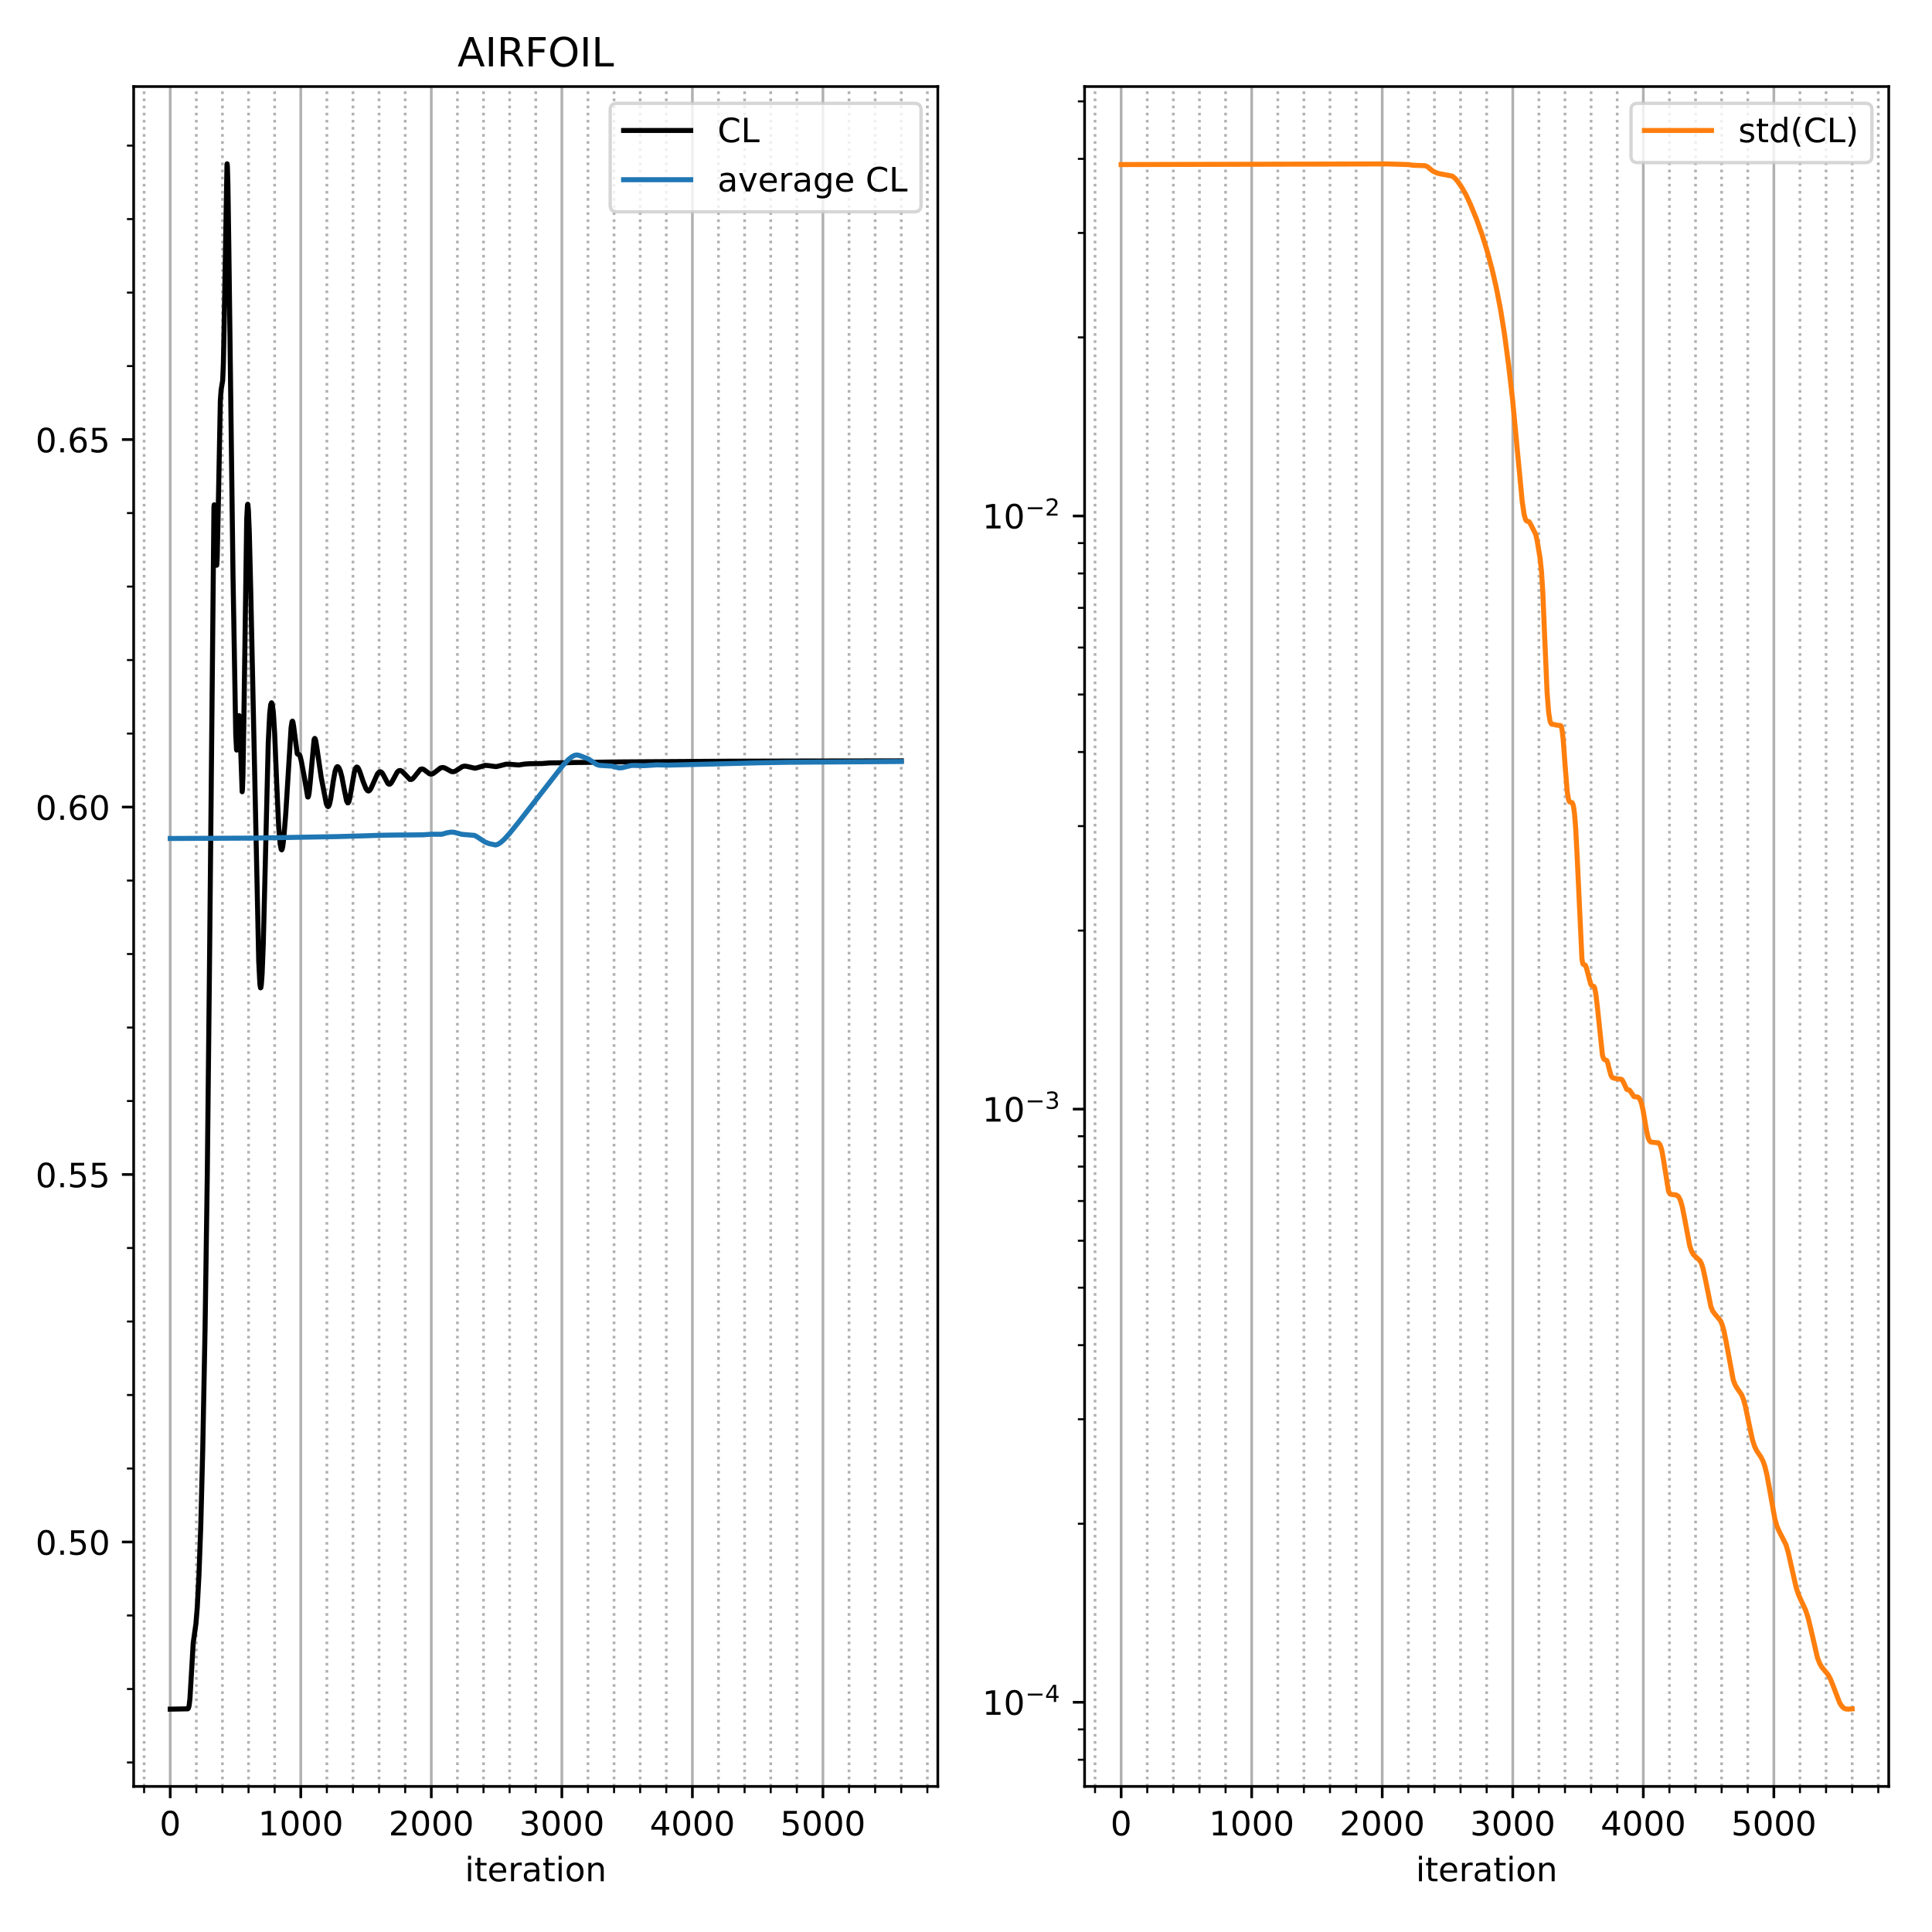 <?xml version="1.0" encoding="utf-8" standalone="no"?>
<!DOCTYPE svg PUBLIC "-//W3C//DTD SVG 1.1//EN"
  "http://www.w3.org/Graphics/SVG/1.1/DTD/svg11.dtd">
<!-- Created with matplotlib (http://matplotlib.org/) -->
<svg height="576pt" version="1.1" viewBox="0 0 576 576" width="576pt" xmlns="http://www.w3.org/2000/svg" xmlns:xlink="http://www.w3.org/1999/xlink">
 <defs>
  <style type="text/css">
*{stroke-linecap:butt;stroke-linejoin:round;}
  </style>
 </defs>
 <g id="figure_1">
  <g id="patch_1">
   <path d="M 0 576 
L 576 576 
L 576 0 
L 0 0 
z
" style="fill:#ffffff;"/>
  </g>
  <g id="axes_1">
   <g id="patch_2">
    <path d="M 39.85 532.6 
L 279.595 532.6 
L 279.595 25.8 
L 39.85 25.8 
z
" style="fill:#ffffff;"/>
   </g>
   <g id="matplotlib.axis_1">
    <g id="xtick_1">
     <g id="line2d_1">
      <path clip-path="url(#pb8f2b07de4)" d="M 50.747 532.6 
L 50.747 25.8 
" style="fill:none;stroke:#b0b0b0;stroke-linecap:square;stroke-width:0.8;"/>
     </g>
     <g id="line2d_2">
      <defs>
       <path d="M 0 0 
L 0 3.5 
" id="mc9c4c33098" style="stroke:#000000;stroke-width:0.8;"/>
      </defs>
      <g>
       <use style="stroke:#000000;stroke-width:0.8;" x="50.747" xlink:href="#mc9c4c33098" y="532.6"/>
      </g>
     </g>
     <g id="text_1">
      <!-- 0 -->
      <defs>
       <path d="M 31.781 66.406 
Q 24.172 66.406 20.328 58.906 
Q 16.5 51.422 16.5 36.375 
Q 16.5 21.391 20.328 13.891 
Q 24.172 6.391 31.781 6.391 
Q 39.453 6.391 43.281 13.891 
Q 47.125 21.391 47.125 36.375 
Q 47.125 51.422 43.281 58.906 
Q 39.453 66.406 31.781 66.406 
z
M 31.781 74.219 
Q 44.047 74.219 50.516 64.516 
Q 56.984 54.828 56.984 36.375 
Q 56.984 17.969 50.516 8.266 
Q 44.047 -1.422 31.781 -1.422 
Q 19.531 -1.422 13.062 8.266 
Q 6.594 17.969 6.594 36.375 
Q 6.594 54.828 13.062 64.516 
Q 19.531 74.219 31.781 74.219 
z
" id="DejaVuSans-30"/>
      </defs>
      <g transform="translate(47.566 547.198)scale(0.1 -0.1)">
       <use xlink:href="#DejaVuSans-30"/>
      </g>
     </g>
    </g>
    <g id="xtick_2">
     <g id="line2d_3">
      <path clip-path="url(#pb8f2b07de4)" d="M 89.667 532.6 
L 89.667 25.8 
" style="fill:none;stroke:#b0b0b0;stroke-linecap:square;stroke-width:0.8;"/>
     </g>
     <g id="line2d_4">
      <g>
       <use style="stroke:#000000;stroke-width:0.8;" x="89.667" xlink:href="#mc9c4c33098" y="532.6"/>
      </g>
     </g>
     <g id="text_2">
      <!-- 1000 -->
      <defs>
       <path d="M 12.406 8.297 
L 28.516 8.297 
L 28.516 63.922 
L 10.984 60.406 
L 10.984 69.391 
L 28.422 72.906 
L 38.281 72.906 
L 38.281 8.297 
L 54.391 8.297 
L 54.391 0 
L 12.406 0 
z
" id="DejaVuSans-31"/>
      </defs>
      <g transform="translate(76.942 547.198)scale(0.1 -0.1)">
       <use xlink:href="#DejaVuSans-31"/>
       <use x="63.623" xlink:href="#DejaVuSans-30"/>
       <use x="127.246" xlink:href="#DejaVuSans-30"/>
       <use x="190.869" xlink:href="#DejaVuSans-30"/>
      </g>
     </g>
    </g>
    <g id="xtick_3">
     <g id="line2d_5">
      <path clip-path="url(#pb8f2b07de4)" d="M 128.587 532.6 
L 128.587 25.8 
" style="fill:none;stroke:#b0b0b0;stroke-linecap:square;stroke-width:0.8;"/>
     </g>
     <g id="line2d_6">
      <g>
       <use style="stroke:#000000;stroke-width:0.8;" x="128.587" xlink:href="#mc9c4c33098" y="532.6"/>
      </g>
     </g>
     <g id="text_3">
      <!-- 2000 -->
      <defs>
       <path d="M 19.188 8.297 
L 53.609 8.297 
L 53.609 0 
L 7.328 0 
L 7.328 8.297 
Q 12.938 14.109 22.625 23.891 
Q 32.328 33.688 34.812 36.531 
Q 39.547 41.844 41.422 45.531 
Q 43.312 49.219 43.312 52.781 
Q 43.312 58.594 39.234 62.25 
Q 35.156 65.922 28.609 65.922 
Q 23.969 65.922 18.812 64.312 
Q 13.672 62.703 7.812 59.422 
L 7.812 69.391 
Q 13.766 71.781 18.938 73 
Q 24.125 74.219 28.422 74.219 
Q 39.75 74.219 46.484 68.547 
Q 53.219 62.891 53.219 53.422 
Q 53.219 48.922 51.531 44.891 
Q 49.859 40.875 45.406 35.406 
Q 44.188 33.984 37.641 27.219 
Q 31.109 20.453 19.188 8.297 
z
" id="DejaVuSans-32"/>
      </defs>
      <g transform="translate(115.862 547.198)scale(0.1 -0.1)">
       <use xlink:href="#DejaVuSans-32"/>
       <use x="63.623" xlink:href="#DejaVuSans-30"/>
       <use x="127.246" xlink:href="#DejaVuSans-30"/>
       <use x="190.869" xlink:href="#DejaVuSans-30"/>
      </g>
     </g>
    </g>
    <g id="xtick_4">
     <g id="line2d_7">
      <path clip-path="url(#pb8f2b07de4)" d="M 167.506 532.6 
L 167.506 25.8 
" style="fill:none;stroke:#b0b0b0;stroke-linecap:square;stroke-width:0.8;"/>
     </g>
     <g id="line2d_8">
      <g>
       <use style="stroke:#000000;stroke-width:0.8;" x="167.506" xlink:href="#mc9c4c33098" y="532.6"/>
      </g>
     </g>
     <g id="text_4">
      <!-- 3000 -->
      <defs>
       <path d="M 40.578 39.312 
Q 47.656 37.797 51.625 33 
Q 55.609 28.219 55.609 21.188 
Q 55.609 10.406 48.188 4.484 
Q 40.766 -1.422 27.094 -1.422 
Q 22.516 -1.422 17.656 -0.516 
Q 12.797 0.391 7.625 2.203 
L 7.625 11.719 
Q 11.719 9.328 16.594 8.109 
Q 21.484 6.891 26.812 6.891 
Q 36.078 6.891 40.938 10.547 
Q 45.797 14.203 45.797 21.188 
Q 45.797 27.641 41.281 31.266 
Q 36.766 34.906 28.719 34.906 
L 20.219 34.906 
L 20.219 43.016 
L 29.109 43.016 
Q 36.375 43.016 40.234 45.922 
Q 44.094 48.828 44.094 54.297 
Q 44.094 59.906 40.109 62.906 
Q 36.141 65.922 28.719 65.922 
Q 24.656 65.922 20.016 65.031 
Q 15.375 64.156 9.812 62.312 
L 9.812 71.094 
Q 15.438 72.656 20.344 73.438 
Q 25.25 74.219 29.594 74.219 
Q 40.828 74.219 47.359 69.109 
Q 53.906 64.016 53.906 55.328 
Q 53.906 49.266 50.438 45.094 
Q 46.969 40.922 40.578 39.312 
z
" id="DejaVuSans-33"/>
      </defs>
      <g transform="translate(154.781 547.198)scale(0.1 -0.1)">
       <use xlink:href="#DejaVuSans-33"/>
       <use x="63.623" xlink:href="#DejaVuSans-30"/>
       <use x="127.246" xlink:href="#DejaVuSans-30"/>
       <use x="190.869" xlink:href="#DejaVuSans-30"/>
      </g>
     </g>
    </g>
    <g id="xtick_5">
     <g id="line2d_9">
      <path clip-path="url(#pb8f2b07de4)" d="M 206.426 532.6 
L 206.426 25.8 
" style="fill:none;stroke:#b0b0b0;stroke-linecap:square;stroke-width:0.8;"/>
     </g>
     <g id="line2d_10">
      <g>
       <use style="stroke:#000000;stroke-width:0.8;" x="206.426" xlink:href="#mc9c4c33098" y="532.6"/>
      </g>
     </g>
     <g id="text_5">
      <!-- 4000 -->
      <defs>
       <path d="M 37.797 64.312 
L 12.891 25.391 
L 37.797 25.391 
z
M 35.203 72.906 
L 47.609 72.906 
L 47.609 25.391 
L 58.016 25.391 
L 58.016 17.188 
L 47.609 17.188 
L 47.609 0 
L 37.797 0 
L 37.797 17.188 
L 4.891 17.188 
L 4.891 26.703 
z
" id="DejaVuSans-34"/>
      </defs>
      <g transform="translate(193.701 547.198)scale(0.1 -0.1)">
       <use xlink:href="#DejaVuSans-34"/>
       <use x="63.623" xlink:href="#DejaVuSans-30"/>
       <use x="127.246" xlink:href="#DejaVuSans-30"/>
       <use x="190.869" xlink:href="#DejaVuSans-30"/>
      </g>
     </g>
    </g>
    <g id="xtick_6">
     <g id="line2d_11">
      <path clip-path="url(#pb8f2b07de4)" d="M 245.345 532.6 
L 245.345 25.8 
" style="fill:none;stroke:#b0b0b0;stroke-linecap:square;stroke-width:0.8;"/>
     </g>
     <g id="line2d_12">
      <g>
       <use style="stroke:#000000;stroke-width:0.8;" x="245.345" xlink:href="#mc9c4c33098" y="532.6"/>
      </g>
     </g>
     <g id="text_6">
      <!-- 5000 -->
      <defs>
       <path d="M 10.797 72.906 
L 49.516 72.906 
L 49.516 64.594 
L 19.828 64.594 
L 19.828 46.734 
Q 21.969 47.469 24.109 47.828 
Q 26.266 48.188 28.422 48.188 
Q 40.625 48.188 47.75 41.5 
Q 54.891 34.812 54.891 23.391 
Q 54.891 11.625 47.562 5.094 
Q 40.234 -1.422 26.906 -1.422 
Q 22.312 -1.422 17.547 -0.641 
Q 12.797 0.141 7.719 1.703 
L 7.719 11.625 
Q 12.109 9.234 16.797 8.062 
Q 21.484 6.891 26.703 6.891 
Q 35.156 6.891 40.078 11.328 
Q 45.016 15.766 45.016 23.391 
Q 45.016 31 40.078 35.438 
Q 35.156 39.891 26.703 39.891 
Q 22.75 39.891 18.812 39.016 
Q 14.891 38.141 10.797 36.281 
z
" id="DejaVuSans-35"/>
      </defs>
      <g transform="translate(232.62 547.198)scale(0.1 -0.1)">
       <use xlink:href="#DejaVuSans-35"/>
       <use x="63.623" xlink:href="#DejaVuSans-30"/>
       <use x="127.246" xlink:href="#DejaVuSans-30"/>
       <use x="190.869" xlink:href="#DejaVuSans-30"/>
      </g>
     </g>
    </g>
    <g id="xtick_7">
     <g id="line2d_13">
      <path clip-path="url(#pb8f2b07de4)" d="M 42.964 532.6 
L 42.964 25.8 
" style="fill:none;stroke:#b0b0b0;stroke-dasharray:0.8,1.32;stroke-dashoffset:0;stroke-width:0.8;"/>
     </g>
     <g id="line2d_14">
      <defs>
       <path d="M 0 0 
L 0 2 
" id="m39cdb6b494" style="stroke:#000000;stroke-width:0.6;"/>
      </defs>
      <g>
       <use style="stroke:#000000;stroke-width:0.6;" x="42.964" xlink:href="#m39cdb6b494" y="532.6"/>
      </g>
     </g>
    </g>
    <g id="xtick_8">
     <g id="line2d_15">
      <path clip-path="url(#pb8f2b07de4)" d="M 58.531 532.6 
L 58.531 25.8 
" style="fill:none;stroke:#b0b0b0;stroke-dasharray:0.8,1.32;stroke-dashoffset:0;stroke-width:0.8;"/>
     </g>
     <g id="line2d_16">
      <g>
       <use style="stroke:#000000;stroke-width:0.6;" x="58.531" xlink:href="#m39cdb6b494" y="532.6"/>
      </g>
     </g>
    </g>
    <g id="xtick_9">
     <g id="line2d_17">
      <path clip-path="url(#pb8f2b07de4)" d="M 66.315 532.6 
L 66.315 25.8 
" style="fill:none;stroke:#b0b0b0;stroke-dasharray:0.8,1.32;stroke-dashoffset:0;stroke-width:0.8;"/>
     </g>
     <g id="line2d_18">
      <g>
       <use style="stroke:#000000;stroke-width:0.6;" x="66.315" xlink:href="#m39cdb6b494" y="532.6"/>
      </g>
     </g>
    </g>
    <g id="xtick_10">
     <g id="line2d_19">
      <path clip-path="url(#pb8f2b07de4)" d="M 74.099 532.6 
L 74.099 25.8 
" style="fill:none;stroke:#b0b0b0;stroke-dasharray:0.8,1.32;stroke-dashoffset:0;stroke-width:0.8;"/>
     </g>
     <g id="line2d_20">
      <g>
       <use style="stroke:#000000;stroke-width:0.6;" x="74.099" xlink:href="#m39cdb6b494" y="532.6"/>
      </g>
     </g>
    </g>
    <g id="xtick_11">
     <g id="line2d_21">
      <path clip-path="url(#pb8f2b07de4)" d="M 81.883 532.6 
L 81.883 25.8 
" style="fill:none;stroke:#b0b0b0;stroke-dasharray:0.8,1.32;stroke-dashoffset:0;stroke-width:0.8;"/>
     </g>
     <g id="line2d_22">
      <g>
       <use style="stroke:#000000;stroke-width:0.6;" x="81.883" xlink:href="#m39cdb6b494" y="532.6"/>
      </g>
     </g>
    </g>
    <g id="xtick_12">
     <g id="line2d_23">
      <path clip-path="url(#pb8f2b07de4)" d="M 97.451 532.6 
L 97.451 25.8 
" style="fill:none;stroke:#b0b0b0;stroke-dasharray:0.8,1.32;stroke-dashoffset:0;stroke-width:0.8;"/>
     </g>
     <g id="line2d_24">
      <g>
       <use style="stroke:#000000;stroke-width:0.6;" x="97.451" xlink:href="#m39cdb6b494" y="532.6"/>
      </g>
     </g>
    </g>
    <g id="xtick_13">
     <g id="line2d_25">
      <path clip-path="url(#pb8f2b07de4)" d="M 105.235 532.6 
L 105.235 25.8 
" style="fill:none;stroke:#b0b0b0;stroke-dasharray:0.8,1.32;stroke-dashoffset:0;stroke-width:0.8;"/>
     </g>
     <g id="line2d_26">
      <g>
       <use style="stroke:#000000;stroke-width:0.6;" x="105.235" xlink:href="#m39cdb6b494" y="532.6"/>
      </g>
     </g>
    </g>
    <g id="xtick_14">
     <g id="line2d_27">
      <path clip-path="url(#pb8f2b07de4)" d="M 113.019 532.6 
L 113.019 25.8 
" style="fill:none;stroke:#b0b0b0;stroke-dasharray:0.8,1.32;stroke-dashoffset:0;stroke-width:0.8;"/>
     </g>
     <g id="line2d_28">
      <g>
       <use style="stroke:#000000;stroke-width:0.6;" x="113.019" xlink:href="#m39cdb6b494" y="532.6"/>
      </g>
     </g>
    </g>
    <g id="xtick_15">
     <g id="line2d_29">
      <path clip-path="url(#pb8f2b07de4)" d="M 120.803 532.6 
L 120.803 25.8 
" style="fill:none;stroke:#b0b0b0;stroke-dasharray:0.8,1.32;stroke-dashoffset:0;stroke-width:0.8;"/>
     </g>
     <g id="line2d_30">
      <g>
       <use style="stroke:#000000;stroke-width:0.6;" x="120.803" xlink:href="#m39cdb6b494" y="532.6"/>
      </g>
     </g>
    </g>
    <g id="xtick_16">
     <g id="line2d_31">
      <path clip-path="url(#pb8f2b07de4)" d="M 136.371 532.6 
L 136.371 25.8 
" style="fill:none;stroke:#b0b0b0;stroke-dasharray:0.8,1.32;stroke-dashoffset:0;stroke-width:0.8;"/>
     </g>
     <g id="line2d_32">
      <g>
       <use style="stroke:#000000;stroke-width:0.6;" x="136.371" xlink:href="#m39cdb6b494" y="532.6"/>
      </g>
     </g>
    </g>
    <g id="xtick_17">
     <g id="line2d_33">
      <path clip-path="url(#pb8f2b07de4)" d="M 144.154 532.6 
L 144.154 25.8 
" style="fill:none;stroke:#b0b0b0;stroke-dasharray:0.8,1.32;stroke-dashoffset:0;stroke-width:0.8;"/>
     </g>
     <g id="line2d_34">
      <g>
       <use style="stroke:#000000;stroke-width:0.6;" x="144.154" xlink:href="#m39cdb6b494" y="532.6"/>
      </g>
     </g>
    </g>
    <g id="xtick_18">
     <g id="line2d_35">
      <path clip-path="url(#pb8f2b07de4)" d="M 151.938 532.6 
L 151.938 25.8 
" style="fill:none;stroke:#b0b0b0;stroke-dasharray:0.8,1.32;stroke-dashoffset:0;stroke-width:0.8;"/>
     </g>
     <g id="line2d_36">
      <g>
       <use style="stroke:#000000;stroke-width:0.6;" x="151.938" xlink:href="#m39cdb6b494" y="532.6"/>
      </g>
     </g>
    </g>
    <g id="xtick_19">
     <g id="line2d_37">
      <path clip-path="url(#pb8f2b07de4)" d="M 159.722 532.6 
L 159.722 25.8 
" style="fill:none;stroke:#b0b0b0;stroke-dasharray:0.8,1.32;stroke-dashoffset:0;stroke-width:0.8;"/>
     </g>
     <g id="line2d_38">
      <g>
       <use style="stroke:#000000;stroke-width:0.6;" x="159.722" xlink:href="#m39cdb6b494" y="532.6"/>
      </g>
     </g>
    </g>
    <g id="xtick_20">
     <g id="line2d_39">
      <path clip-path="url(#pb8f2b07de4)" d="M 175.29 532.6 
L 175.29 25.8 
" style="fill:none;stroke:#b0b0b0;stroke-dasharray:0.8,1.32;stroke-dashoffset:0;stroke-width:0.8;"/>
     </g>
     <g id="line2d_40">
      <g>
       <use style="stroke:#000000;stroke-width:0.6;" x="175.29" xlink:href="#m39cdb6b494" y="532.6"/>
      </g>
     </g>
    </g>
    <g id="xtick_21">
     <g id="line2d_41">
      <path clip-path="url(#pb8f2b07de4)" d="M 183.074 532.6 
L 183.074 25.8 
" style="fill:none;stroke:#b0b0b0;stroke-dasharray:0.8,1.32;stroke-dashoffset:0;stroke-width:0.8;"/>
     </g>
     <g id="line2d_42">
      <g>
       <use style="stroke:#000000;stroke-width:0.6;" x="183.074" xlink:href="#m39cdb6b494" y="532.6"/>
      </g>
     </g>
    </g>
    <g id="xtick_22">
     <g id="line2d_43">
      <path clip-path="url(#pb8f2b07de4)" d="M 190.858 532.6 
L 190.858 25.8 
" style="fill:none;stroke:#b0b0b0;stroke-dasharray:0.8,1.32;stroke-dashoffset:0;stroke-width:0.8;"/>
     </g>
     <g id="line2d_44">
      <g>
       <use style="stroke:#000000;stroke-width:0.6;" x="190.858" xlink:href="#m39cdb6b494" y="532.6"/>
      </g>
     </g>
    </g>
    <g id="xtick_23">
     <g id="line2d_45">
      <path clip-path="url(#pb8f2b07de4)" d="M 198.642 532.6 
L 198.642 25.8 
" style="fill:none;stroke:#b0b0b0;stroke-dasharray:0.8,1.32;stroke-dashoffset:0;stroke-width:0.8;"/>
     </g>
     <g id="line2d_46">
      <g>
       <use style="stroke:#000000;stroke-width:0.6;" x="198.642" xlink:href="#m39cdb6b494" y="532.6"/>
      </g>
     </g>
    </g>
    <g id="xtick_24">
     <g id="line2d_47">
      <path clip-path="url(#pb8f2b07de4)" d="M 214.21 532.6 
L 214.21 25.8 
" style="fill:none;stroke:#b0b0b0;stroke-dasharray:0.8,1.32;stroke-dashoffset:0;stroke-width:0.8;"/>
     </g>
     <g id="line2d_48">
      <g>
       <use style="stroke:#000000;stroke-width:0.6;" x="214.21" xlink:href="#m39cdb6b494" y="532.6"/>
      </g>
     </g>
    </g>
    <g id="xtick_25">
     <g id="line2d_49">
      <path clip-path="url(#pb8f2b07de4)" d="M 221.994 532.6 
L 221.994 25.8 
" style="fill:none;stroke:#b0b0b0;stroke-dasharray:0.8,1.32;stroke-dashoffset:0;stroke-width:0.8;"/>
     </g>
     <g id="line2d_50">
      <g>
       <use style="stroke:#000000;stroke-width:0.6;" x="221.994" xlink:href="#m39cdb6b494" y="532.6"/>
      </g>
     </g>
    </g>
    <g id="xtick_26">
     <g id="line2d_51">
      <path clip-path="url(#pb8f2b07de4)" d="M 229.778 532.6 
L 229.778 25.8 
" style="fill:none;stroke:#b0b0b0;stroke-dasharray:0.8,1.32;stroke-dashoffset:0;stroke-width:0.8;"/>
     </g>
     <g id="line2d_52">
      <g>
       <use style="stroke:#000000;stroke-width:0.6;" x="229.778" xlink:href="#m39cdb6b494" y="532.6"/>
      </g>
     </g>
    </g>
    <g id="xtick_27">
     <g id="line2d_53">
      <path clip-path="url(#pb8f2b07de4)" d="M 237.561 532.6 
L 237.561 25.8 
" style="fill:none;stroke:#b0b0b0;stroke-dasharray:0.8,1.32;stroke-dashoffset:0;stroke-width:0.8;"/>
     </g>
     <g id="line2d_54">
      <g>
       <use style="stroke:#000000;stroke-width:0.6;" x="237.561" xlink:href="#m39cdb6b494" y="532.6"/>
      </g>
     </g>
    </g>
    <g id="xtick_28">
     <g id="line2d_55">
      <path clip-path="url(#pb8f2b07de4)" d="M 253.129 532.6 
L 253.129 25.8 
" style="fill:none;stroke:#b0b0b0;stroke-dasharray:0.8,1.32;stroke-dashoffset:0;stroke-width:0.8;"/>
     </g>
     <g id="line2d_56">
      <g>
       <use style="stroke:#000000;stroke-width:0.6;" x="253.129" xlink:href="#m39cdb6b494" y="532.6"/>
      </g>
     </g>
    </g>
    <g id="xtick_29">
     <g id="line2d_57">
      <path clip-path="url(#pb8f2b07de4)" d="M 260.913 532.6 
L 260.913 25.8 
" style="fill:none;stroke:#b0b0b0;stroke-dasharray:0.8,1.32;stroke-dashoffset:0;stroke-width:0.8;"/>
     </g>
     <g id="line2d_58">
      <g>
       <use style="stroke:#000000;stroke-width:0.6;" x="260.913" xlink:href="#m39cdb6b494" y="532.6"/>
      </g>
     </g>
    </g>
    <g id="xtick_30">
     <g id="line2d_59">
      <path clip-path="url(#pb8f2b07de4)" d="M 268.697 532.6 
L 268.697 25.8 
" style="fill:none;stroke:#b0b0b0;stroke-dasharray:0.8,1.32;stroke-dashoffset:0;stroke-width:0.8;"/>
     </g>
     <g id="line2d_60">
      <g>
       <use style="stroke:#000000;stroke-width:0.6;" x="268.697" xlink:href="#m39cdb6b494" y="532.6"/>
      </g>
     </g>
    </g>
    <g id="xtick_31">
     <g id="line2d_61">
      <path clip-path="url(#pb8f2b07de4)" d="M 276.481 532.6 
L 276.481 25.8 
" style="fill:none;stroke:#b0b0b0;stroke-dasharray:0.8,1.32;stroke-dashoffset:0;stroke-width:0.8;"/>
     </g>
     <g id="line2d_62">
      <g>
       <use style="stroke:#000000;stroke-width:0.6;" x="276.481" xlink:href="#m39cdb6b494" y="532.6"/>
      </g>
     </g>
    </g>
    <g id="text_7">
     <!-- iteration -->
     <defs>
      <path d="M 9.422 54.688 
L 18.406 54.688 
L 18.406 0 
L 9.422 0 
z
M 9.422 75.984 
L 18.406 75.984 
L 18.406 64.594 
L 9.422 64.594 
z
" id="DejaVuSans-69"/>
      <path d="M 18.312 70.219 
L 18.312 54.688 
L 36.812 54.688 
L 36.812 47.703 
L 18.312 47.703 
L 18.312 18.016 
Q 18.312 11.328 20.141 9.422 
Q 21.969 7.516 27.594 7.516 
L 36.812 7.516 
L 36.812 0 
L 27.594 0 
Q 17.188 0 13.234 3.875 
Q 9.281 7.766 9.281 18.016 
L 9.281 47.703 
L 2.688 47.703 
L 2.688 54.688 
L 9.281 54.688 
L 9.281 70.219 
z
" id="DejaVuSans-74"/>
      <path d="M 56.203 29.594 
L 56.203 25.203 
L 14.891 25.203 
Q 15.484 15.922 20.484 11.062 
Q 25.484 6.203 34.422 6.203 
Q 39.594 6.203 44.453 7.469 
Q 49.312 8.734 54.109 11.281 
L 54.109 2.781 
Q 49.266 0.734 44.188 -0.344 
Q 39.109 -1.422 33.891 -1.422 
Q 20.797 -1.422 13.156 6.188 
Q 5.516 13.812 5.516 26.812 
Q 5.516 40.234 12.766 48.109 
Q 20.016 56 32.328 56 
Q 43.359 56 49.781 48.891 
Q 56.203 41.797 56.203 29.594 
z
M 47.219 32.234 
Q 47.125 39.594 43.094 43.984 
Q 39.062 48.391 32.422 48.391 
Q 24.906 48.391 20.391 44.141 
Q 15.875 39.891 15.188 32.172 
z
" id="DejaVuSans-65"/>
      <path d="M 41.109 46.297 
Q 39.594 47.172 37.812 47.578 
Q 36.031 48 33.891 48 
Q 26.266 48 22.188 43.047 
Q 18.109 38.094 18.109 28.812 
L 18.109 0 
L 9.078 0 
L 9.078 54.688 
L 18.109 54.688 
L 18.109 46.188 
Q 20.953 51.172 25.484 53.578 
Q 30.031 56 36.531 56 
Q 37.453 56 38.578 55.875 
Q 39.703 55.766 41.062 55.516 
z
" id="DejaVuSans-72"/>
      <path d="M 34.281 27.484 
Q 23.391 27.484 19.188 25 
Q 14.984 22.516 14.984 16.5 
Q 14.984 11.719 18.141 8.906 
Q 21.297 6.109 26.703 6.109 
Q 34.188 6.109 38.703 11.406 
Q 43.219 16.703 43.219 25.484 
L 43.219 27.484 
z
M 52.203 31.203 
L 52.203 0 
L 43.219 0 
L 43.219 8.297 
Q 40.141 3.328 35.547 0.953 
Q 30.953 -1.422 24.312 -1.422 
Q 15.922 -1.422 10.953 3.297 
Q 6 8.016 6 15.922 
Q 6 25.141 12.172 29.828 
Q 18.359 34.516 30.609 34.516 
L 43.219 34.516 
L 43.219 35.406 
Q 43.219 41.609 39.141 45 
Q 35.062 48.391 27.688 48.391 
Q 23 48.391 18.547 47.266 
Q 14.109 46.141 10.016 43.891 
L 10.016 52.203 
Q 14.938 54.109 19.578 55.047 
Q 24.219 56 28.609 56 
Q 40.484 56 46.344 49.844 
Q 52.203 43.703 52.203 31.203 
z
" id="DejaVuSans-61"/>
      <path d="M 30.609 48.391 
Q 23.391 48.391 19.188 42.75 
Q 14.984 37.109 14.984 27.297 
Q 14.984 17.484 19.156 11.844 
Q 23.344 6.203 30.609 6.203 
Q 37.797 6.203 41.984 11.859 
Q 46.188 17.531 46.188 27.297 
Q 46.188 37.016 41.984 42.703 
Q 37.797 48.391 30.609 48.391 
z
M 30.609 56 
Q 42.328 56 49.016 48.375 
Q 55.719 40.766 55.719 27.297 
Q 55.719 13.875 49.016 6.219 
Q 42.328 -1.422 30.609 -1.422 
Q 18.844 -1.422 12.172 6.219 
Q 5.516 13.875 5.516 27.297 
Q 5.516 40.766 12.172 48.375 
Q 18.844 56 30.609 56 
z
" id="DejaVuSans-6f"/>
      <path d="M 54.891 33.016 
L 54.891 0 
L 45.906 0 
L 45.906 32.719 
Q 45.906 40.484 42.875 44.328 
Q 39.844 48.188 33.797 48.188 
Q 26.516 48.188 22.312 43.547 
Q 18.109 38.922 18.109 30.906 
L 18.109 0 
L 9.078 0 
L 9.078 54.688 
L 18.109 54.688 
L 18.109 46.188 
Q 21.344 51.125 25.703 53.562 
Q 30.078 56 35.797 56 
Q 45.219 56 50.047 50.172 
Q 54.891 44.344 54.891 33.016 
z
" id="DejaVuSans-6e"/>
     </defs>
     <g transform="translate(138.6 560.877)scale(0.1 -0.1)">
      <use xlink:href="#DejaVuSans-69"/>
      <use x="27.783" xlink:href="#DejaVuSans-74"/>
      <use x="66.992" xlink:href="#DejaVuSans-65"/>
      <use x="128.516" xlink:href="#DejaVuSans-72"/>
      <use x="169.629" xlink:href="#DejaVuSans-61"/>
      <use x="230.908" xlink:href="#DejaVuSans-74"/>
      <use x="270.117" xlink:href="#DejaVuSans-69"/>
      <use x="297.9" xlink:href="#DejaVuSans-6f"/>
      <use x="359.082" xlink:href="#DejaVuSans-6e"/>
     </g>
    </g>
   </g>
   <g id="matplotlib.axis_2">
    <g id="ytick_1">
     <g id="line2d_63">
      <defs>
       <path d="M 0 0 
L -3.5 0 
" id="mbd87aa84a2" style="stroke:#000000;stroke-width:0.8;"/>
      </defs>
      <g>
       <use style="stroke:#000000;stroke-width:0.8;" x="39.85" xlink:href="#mbd87aa84a2" y="459.725"/>
      </g>
     </g>
     <g id="text_8">
      <!-- 0.50 -->
      <defs>
       <path d="M 10.688 12.406 
L 21 12.406 
L 21 0 
L 10.688 0 
z
" id="DejaVuSans-2e"/>
      </defs>
      <g transform="translate(10.584 463.525)scale(0.1 -0.1)">
       <use xlink:href="#DejaVuSans-30"/>
       <use x="63.623" xlink:href="#DejaVuSans-2e"/>
       <use x="95.41" xlink:href="#DejaVuSans-35"/>
       <use x="159.033" xlink:href="#DejaVuSans-30"/>
      </g>
     </g>
    </g>
    <g id="ytick_2">
     <g id="line2d_64">
      <g>
       <use style="stroke:#000000;stroke-width:0.8;" x="39.85" xlink:href="#mbd87aa84a2" y="350.169"/>
      </g>
     </g>
     <g id="text_9">
      <!-- 0.55 -->
      <g transform="translate(10.584 353.968)scale(0.1 -0.1)">
       <use xlink:href="#DejaVuSans-30"/>
       <use x="63.623" xlink:href="#DejaVuSans-2e"/>
       <use x="95.41" xlink:href="#DejaVuSans-35"/>
       <use x="159.033" xlink:href="#DejaVuSans-35"/>
      </g>
     </g>
    </g>
    <g id="ytick_3">
     <g id="line2d_65">
      <g>
       <use style="stroke:#000000;stroke-width:0.8;" x="39.85" xlink:href="#mbd87aa84a2" y="240.613"/>
      </g>
     </g>
     <g id="text_10">
      <!-- 0.60 -->
      <defs>
       <path d="M 33.016 40.375 
Q 26.375 40.375 22.484 35.828 
Q 18.609 31.297 18.609 23.391 
Q 18.609 15.531 22.484 10.953 
Q 26.375 6.391 33.016 6.391 
Q 39.656 6.391 43.531 10.953 
Q 47.406 15.531 47.406 23.391 
Q 47.406 31.297 43.531 35.828 
Q 39.656 40.375 33.016 40.375 
z
M 52.594 71.297 
L 52.594 62.312 
Q 48.875 64.062 45.094 64.984 
Q 41.312 65.922 37.594 65.922 
Q 27.828 65.922 22.672 59.328 
Q 17.531 52.734 16.797 39.406 
Q 19.672 43.656 24.016 45.922 
Q 28.375 48.188 33.594 48.188 
Q 44.578 48.188 50.953 41.516 
Q 57.328 34.859 57.328 23.391 
Q 57.328 12.156 50.688 5.359 
Q 44.047 -1.422 33.016 -1.422 
Q 20.359 -1.422 13.672 8.266 
Q 6.984 17.969 6.984 36.375 
Q 6.984 53.656 15.188 63.938 
Q 23.391 74.219 37.203 74.219 
Q 40.922 74.219 44.703 73.484 
Q 48.484 72.75 52.594 71.297 
z
" id="DejaVuSans-36"/>
      </defs>
      <g transform="translate(10.584 244.412)scale(0.1 -0.1)">
       <use xlink:href="#DejaVuSans-30"/>
       <use x="63.623" xlink:href="#DejaVuSans-2e"/>
       <use x="95.41" xlink:href="#DejaVuSans-36"/>
       <use x="159.033" xlink:href="#DejaVuSans-30"/>
      </g>
     </g>
    </g>
    <g id="ytick_4">
     <g id="line2d_66">
      <g>
       <use style="stroke:#000000;stroke-width:0.8;" x="39.85" xlink:href="#mbd87aa84a2" y="131.057"/>
      </g>
     </g>
     <g id="text_11">
      <!-- 0.65 -->
      <g transform="translate(10.584 134.856)scale(0.1 -0.1)">
       <use xlink:href="#DejaVuSans-30"/>
       <use x="63.623" xlink:href="#DejaVuSans-2e"/>
       <use x="95.41" xlink:href="#DejaVuSans-36"/>
       <use x="159.033" xlink:href="#DejaVuSans-35"/>
      </g>
     </g>
    </g>
    <g id="ytick_5">
     <g id="line2d_67">
      <defs>
       <path d="M 0 0 
L -2 0 
" id="m19f595016a" style="stroke:#000000;stroke-width:0.6;"/>
      </defs>
      <g>
       <use style="stroke:#000000;stroke-width:0.6;" x="39.85" xlink:href="#m19f595016a" y="525.459"/>
      </g>
     </g>
    </g>
    <g id="ytick_6">
     <g id="line2d_68">
      <g>
       <use style="stroke:#000000;stroke-width:0.6;" x="39.85" xlink:href="#m19f595016a" y="503.548"/>
      </g>
     </g>
    </g>
    <g id="ytick_7">
     <g id="line2d_69">
      <g>
       <use style="stroke:#000000;stroke-width:0.6;" x="39.85" xlink:href="#m19f595016a" y="481.637"/>
      </g>
     </g>
    </g>
    <g id="ytick_8">
     <g id="line2d_70">
      <g>
       <use style="stroke:#000000;stroke-width:0.6;" x="39.85" xlink:href="#m19f595016a" y="437.814"/>
      </g>
     </g>
    </g>
    <g id="ytick_9">
     <g id="line2d_71">
      <g>
       <use style="stroke:#000000;stroke-width:0.6;" x="39.85" xlink:href="#m19f595016a" y="415.903"/>
      </g>
     </g>
    </g>
    <g id="ytick_10">
     <g id="line2d_72">
      <g>
       <use style="stroke:#000000;stroke-width:0.6;" x="39.85" xlink:href="#m19f595016a" y="393.992"/>
      </g>
     </g>
    </g>
    <g id="ytick_11">
     <g id="line2d_73">
      <g>
       <use style="stroke:#000000;stroke-width:0.6;" x="39.85" xlink:href="#m19f595016a" y="372.08"/>
      </g>
     </g>
    </g>
    <g id="ytick_12">
     <g id="line2d_74">
      <g>
       <use style="stroke:#000000;stroke-width:0.6;" x="39.85" xlink:href="#m19f595016a" y="328.258"/>
      </g>
     </g>
    </g>
    <g id="ytick_13">
     <g id="line2d_75">
      <g>
       <use style="stroke:#000000;stroke-width:0.6;" x="39.85" xlink:href="#m19f595016a" y="306.347"/>
      </g>
     </g>
    </g>
    <g id="ytick_14">
     <g id="line2d_76">
      <g>
       <use style="stroke:#000000;stroke-width:0.6;" x="39.85" xlink:href="#m19f595016a" y="284.436"/>
      </g>
     </g>
    </g>
    <g id="ytick_15">
     <g id="line2d_77">
      <g>
       <use style="stroke:#000000;stroke-width:0.6;" x="39.85" xlink:href="#m19f595016a" y="262.524"/>
      </g>
     </g>
    </g>
    <g id="ytick_16">
     <g id="line2d_78">
      <g>
       <use style="stroke:#000000;stroke-width:0.6;" x="39.85" xlink:href="#m19f595016a" y="218.702"/>
      </g>
     </g>
    </g>
    <g id="ytick_17">
     <g id="line2d_79">
      <g>
       <use style="stroke:#000000;stroke-width:0.6;" x="39.85" xlink:href="#m19f595016a" y="196.791"/>
      </g>
     </g>
    </g>
    <g id="ytick_18">
     <g id="line2d_80">
      <g>
       <use style="stroke:#000000;stroke-width:0.6;" x="39.85" xlink:href="#m19f595016a" y="174.88"/>
      </g>
     </g>
    </g>
    <g id="ytick_19">
     <g id="line2d_81">
      <g>
       <use style="stroke:#000000;stroke-width:0.6;" x="39.85" xlink:href="#m19f595016a" y="152.968"/>
      </g>
     </g>
    </g>
    <g id="ytick_20">
     <g id="line2d_82">
      <g>
       <use style="stroke:#000000;stroke-width:0.6;" x="39.85" xlink:href="#m19f595016a" y="109.146"/>
      </g>
     </g>
    </g>
    <g id="ytick_21">
     <g id="line2d_83">
      <g>
       <use style="stroke:#000000;stroke-width:0.6;" x="39.85" xlink:href="#m19f595016a" y="87.235"/>
      </g>
     </g>
    </g>
    <g id="ytick_22">
     <g id="line2d_84">
      <g>
       <use style="stroke:#000000;stroke-width:0.6;" x="39.85" xlink:href="#m19f595016a" y="65.324"/>
      </g>
     </g>
    </g>
    <g id="ytick_23">
     <g id="line2d_85">
      <g>
       <use style="stroke:#000000;stroke-width:0.6;" x="39.85" xlink:href="#m19f595016a" y="43.412"/>
      </g>
     </g>
    </g>
   </g>
   <g id="line2d_86">
    <path clip-path="url(#pb8f2b07de4)" d="M 50.747 509.562 
L 56.002 509.462 
L 56.196 509.194 
L 56.391 508.466 
L 56.624 506.456 
L 56.936 501.335 
L 57.597 489.901 
L 57.987 487.116 
L 58.415 484.073 
L 58.804 479.293 
L 59.31 469.732 
L 59.855 455.021 
L 60.438 432.366 
L 61.139 396.012 
L 61.801 350.297 
L 62.423 291.498 
L 63.786 151.1 
L 63.863 150.502 
L 63.902 150.663 
L 64.019 152.708 
L 64.603 168.521 
L 64.642 168.291 
L 64.759 166.058 
L 64.992 155.597 
L 65.693 119.47 
L 65.926 116.228 
L 66.393 113.414 
L 66.588 108.54 
L 66.86 95.24 
L 67.677 48.929 
L 67.716 48.836 
L 67.794 49.617 
L 67.95 54.925 
L 68.222 73.783 
L 69.468 171.532 
L 70.285 218.931 
L 70.519 223.489 
L 70.558 223.623 
L 70.596 223.588 
L 70.713 222.576 
L 71.025 216.299 
L 71.258 213.366 
L 71.297 213.364 
L 71.375 213.866 
L 71.531 216.884 
L 72.192 236.045 
L 72.27 235.544 
L 72.426 231.393 
L 72.698 214.979 
L 73.554 154.726 
L 73.788 150.474 
L 73.866 150.331 
L 73.905 150.466 
L 74.06 152.218 
L 74.333 158.996 
L 74.761 176.395 
L 77.135 286.562 
L 77.485 293.43 
L 77.68 294.51 
L 77.758 294.446 
L 77.913 293.531 
L 78.147 290.289 
L 78.497 281.357 
L 79.003 261.189 
L 79.976 221.443 
L 80.404 212.75 
L 80.716 210.051 
L 80.949 209.522 
L 81.066 209.663 
L 81.26 210.482 
L 81.533 212.954 
L 81.883 218.65 
L 82.467 232.92 
L 83.09 246.524 
L 83.518 251.597 
L 83.829 253.206 
L 83.985 253.372 
L 84.102 253.208 
L 84.296 252.394 
L 84.608 249.848 
L 85.191 242.622 
L 85.931 230.722 
L 86.787 216.942 
L 87.059 215.171 
L 87.176 214.991 
L 87.215 215.008 
L 87.332 215.279 
L 87.565 216.683 
L 88.616 224.708 
L 88.85 224.903 
L 89.239 224.995 
L 89.472 225.471 
L 89.823 226.873 
L 90.757 231.836 
L 91.73 237.592 
L 91.847 237.625 
L 91.963 237.397 
L 92.158 236.419 
L 92.469 233.442 
L 93.637 220.514 
L 93.831 220.15 
L 93.948 220.255 
L 94.143 220.893 
L 94.493 223.069 
L 95.777 231.858 
L 97.295 239.642 
L 97.646 240.39 
L 97.84 240.47 
L 98.035 240.279 
L 98.268 239.666 
L 98.619 237.993 
L 99.358 232.887 
L 99.903 229.894 
L 100.292 228.817 
L 100.565 228.569 
L 100.798 228.631 
L 101.07 228.969 
L 101.46 229.883 
L 101.927 231.628 
L 102.588 235.142 
L 103.328 238.764 
L 103.639 239.363 
L 103.795 239.354 
L 103.989 239.043 
L 104.262 238.087 
L 104.729 235.438 
L 105.663 230.07 
L 106.052 228.969 
L 106.325 228.693 
L 106.558 228.744 
L 106.831 229.076 
L 107.259 230.018 
L 108.271 233.013 
L 109.088 235.071 
L 109.555 235.715 
L 109.866 235.829 
L 110.139 235.704 
L 110.489 235.257 
L 110.995 234.187 
L 112.513 230.749 
L 113.019 230.191 
L 113.369 230.081 
L 113.68 230.198 
L 114.031 230.573 
L 114.537 231.49 
L 115.626 233.563 
L 115.977 233.806 
L 116.288 233.758 
L 116.638 233.423 
L 117.144 232.555 
L 118.429 230.192 
L 118.896 229.79 
L 119.324 229.707 
L 119.752 229.873 
L 120.258 230.331 
L 122.204 232.39 
L 122.632 232.39 
L 123.06 232.143 
L 123.605 231.533 
L 125.317 229.392 
L 125.784 229.249 
L 126.213 229.35 
L 126.796 229.753 
L 128.081 230.718 
L 128.587 230.796 
L 129.093 230.644 
L 129.754 230.179 
L 131.35 228.942 
L 131.934 228.809 
L 132.518 228.915 
L 133.257 229.303 
L 134.58 230.025 
L 135.164 230.081 
L 135.748 229.908 
L 136.526 229.41 
L 137.849 228.548 
L 138.511 228.402 
L 139.212 228.491 
L 141.625 229.039 
L 142.481 228.832 
L 144.621 228.188 
L 145.517 228.247 
L 147.891 228.561 
L 148.864 228.345 
L 150.888 227.83 
L 151.938 227.857 
L 154.663 228.069 
L 156.492 227.784 
L 157.893 227.691 
L 161.668 227.636 
L 163.848 227.451 
L 169.219 227.387 
L 171.204 227.33 
L 174.901 227.299 
L 178.014 227.246 
L 181.712 227.192 
L 186.227 227.143 
L 217.129 226.944 
L 240.831 226.881 
L 268.697 226.84 
L 268.697 226.84 
" style="fill:none;stroke:#000000;stroke-linecap:square;stroke-width:1.5;"/>
   </g>
   <g id="line2d_87">
    <path clip-path="url(#pb8f2b07de4)" d="M 50.747 249.981 
L 75.306 249.871 
L 100.565 249.42 
L 109.711 249.159 
L 113.369 249.021 
L 116.288 248.972 
L 119.129 248.941 
L 122.204 248.927 
L 126.096 248.889 
L 128.587 248.712 
L 131.7 248.73 
L 133.257 248.288 
L 134.386 248.086 
L 135.398 248.132 
L 136.448 248.417 
L 137.733 248.75 
L 141.469 249.062 
L 142.247 249.491 
L 144.544 251.004 
L 145.75 251.492 
L 147.774 251.926 
L 148.436 251.707 
L 149.253 251.192 
L 150.343 250.22 
L 151.938 248.454 
L 154.585 245.173 
L 167.74 228.293 
L 169.491 226.423 
L 170.581 225.555 
L 171.398 225.158 
L 172.06 225.075 
L 172.76 225.241 
L 175.407 226.275 
L 176.458 226.946 
L 177.82 227.892 
L 178.676 228.166 
L 179.649 228.237 
L 182.373 228.393 
L 184.553 228.94 
L 185.565 228.876 
L 186.771 228.556 
L 188.25 228.211 
L 189.379 228.205 
L 192.103 228.273 
L 195.84 228.034 
L 199.498 228.102 
L 212.536 227.781 
L 216.272 227.679 
L 225.419 227.436 
L 234.72 227.264 
L 268.191 227.039 
L 268.697 227.039 
L 268.697 227.039 
" style="fill:none;stroke:#1f77b4;stroke-linecap:square;stroke-width:1.5;"/>
   </g>
   <g id="patch_3">
    <path d="M 39.85 532.6 
L 39.85 25.8 
" style="fill:none;stroke:#000000;stroke-linecap:square;stroke-linejoin:miter;stroke-width:0.8;"/>
   </g>
   <g id="patch_4">
    <path d="M 279.595 532.6 
L 279.595 25.8 
" style="fill:none;stroke:#000000;stroke-linecap:square;stroke-linejoin:miter;stroke-width:0.8;"/>
   </g>
   <g id="patch_5">
    <path d="M 39.85 532.6 
L 279.595 532.6 
" style="fill:none;stroke:#000000;stroke-linecap:square;stroke-linejoin:miter;stroke-width:0.8;"/>
   </g>
   <g id="patch_6">
    <path d="M 39.85 25.8 
L 279.595 25.8 
" style="fill:none;stroke:#000000;stroke-linecap:square;stroke-linejoin:miter;stroke-width:0.8;"/>
   </g>
   <g id="text_12">
    <!-- AIRFOIL -->
    <defs>
     <path d="M 34.188 63.188 
L 20.797 26.906 
L 47.609 26.906 
z
M 28.609 72.906 
L 39.797 72.906 
L 67.578 0 
L 57.328 0 
L 50.688 18.703 
L 17.828 18.703 
L 11.188 0 
L 0.781 0 
z
" id="DejaVuSans-41"/>
     <path d="M 9.812 72.906 
L 19.672 72.906 
L 19.672 0 
L 9.812 0 
z
" id="DejaVuSans-49"/>
     <path d="M 44.391 34.188 
Q 47.562 33.109 50.562 29.594 
Q 53.562 26.078 56.594 19.922 
L 66.609 0 
L 56 0 
L 46.688 18.703 
Q 43.062 26.031 39.672 28.422 
Q 36.281 30.812 30.422 30.812 
L 19.672 30.812 
L 19.672 0 
L 9.812 0 
L 9.812 72.906 
L 32.078 72.906 
Q 44.578 72.906 50.734 67.672 
Q 56.891 62.453 56.891 51.906 
Q 56.891 45.016 53.688 40.469 
Q 50.484 35.938 44.391 34.188 
z
M 19.672 64.797 
L 19.672 38.922 
L 32.078 38.922 
Q 39.203 38.922 42.844 42.219 
Q 46.484 45.516 46.484 51.906 
Q 46.484 58.297 42.844 61.547 
Q 39.203 64.797 32.078 64.797 
z
" id="DejaVuSans-52"/>
     <path d="M 9.812 72.906 
L 51.703 72.906 
L 51.703 64.594 
L 19.672 64.594 
L 19.672 43.109 
L 48.578 43.109 
L 48.578 34.812 
L 19.672 34.812 
L 19.672 0 
L 9.812 0 
z
" id="DejaVuSans-46"/>
     <path d="M 39.406 66.219 
Q 28.656 66.219 22.328 58.203 
Q 16.016 50.203 16.016 36.375 
Q 16.016 22.609 22.328 14.594 
Q 28.656 6.594 39.406 6.594 
Q 50.141 6.594 56.422 14.594 
Q 62.703 22.609 62.703 36.375 
Q 62.703 50.203 56.422 58.203 
Q 50.141 66.219 39.406 66.219 
z
M 39.406 74.219 
Q 54.734 74.219 63.906 63.938 
Q 73.094 53.656 73.094 36.375 
Q 73.094 19.141 63.906 8.859 
Q 54.734 -1.422 39.406 -1.422 
Q 24.031 -1.422 14.812 8.828 
Q 5.609 19.094 5.609 36.375 
Q 5.609 53.656 14.812 63.938 
Q 24.031 74.219 39.406 74.219 
z
" id="DejaVuSans-4f"/>
     <path d="M 9.812 72.906 
L 19.672 72.906 
L 19.672 8.297 
L 55.172 8.297 
L 55.172 0 
L 9.812 0 
z
" id="DejaVuSans-4c"/>
    </defs>
    <g transform="translate(136.392 19.8)scale(0.12 -0.12)">
     <use xlink:href="#DejaVuSans-41"/>
     <use x="68.408" xlink:href="#DejaVuSans-49"/>
     <use x="97.9" xlink:href="#DejaVuSans-52"/>
     <use x="167.383" xlink:href="#DejaVuSans-46"/>
     <use x="224.902" xlink:href="#DejaVuSans-4f"/>
     <use x="303.613" xlink:href="#DejaVuSans-49"/>
     <use x="333.105" xlink:href="#DejaVuSans-4c"/>
    </g>
   </g>
   <g id="legend_1">
    <g id="patch_7">
     <path d="M 183.921 63.156 
L 272.595 63.156 
Q 274.595 63.156 274.595 61.156 
L 274.595 32.8 
Q 274.595 30.8 272.595 30.8 
L 183.921 30.8 
Q 181.921 30.8 181.921 32.8 
L 181.921 61.156 
Q 181.921 63.156 183.921 63.156 
z
" style="fill:#ffffff;opacity:0.8;stroke:#cccccc;stroke-linejoin:miter;"/>
    </g>
    <g id="line2d_88">
     <path d="M 185.921 38.898 
L 205.921 38.898 
" style="fill:none;stroke:#000000;stroke-linecap:square;stroke-width:1.5;"/>
    </g>
    <g id="line2d_89"/>
    <g id="text_13">
     <!-- CL -->
     <defs>
      <path d="M 64.406 67.281 
L 64.406 56.891 
Q 59.422 61.531 53.781 63.812 
Q 48.141 66.109 41.797 66.109 
Q 29.297 66.109 22.656 58.469 
Q 16.016 50.828 16.016 36.375 
Q 16.016 21.969 22.656 14.328 
Q 29.297 6.688 41.797 6.688 
Q 48.141 6.688 53.781 8.984 
Q 59.422 11.281 64.406 15.922 
L 64.406 5.609 
Q 59.234 2.094 53.438 0.328 
Q 47.656 -1.422 41.219 -1.422 
Q 24.656 -1.422 15.125 8.703 
Q 5.609 18.844 5.609 36.375 
Q 5.609 53.953 15.125 64.078 
Q 24.656 74.219 41.219 74.219 
Q 47.75 74.219 53.531 72.484 
Q 59.328 70.75 64.406 67.281 
z
" id="DejaVuSans-43"/>
     </defs>
     <g transform="translate(213.921 42.398)scale(0.1 -0.1)">
      <use xlink:href="#DejaVuSans-43"/>
      <use x="69.824" xlink:href="#DejaVuSans-4c"/>
     </g>
    </g>
    <g id="line2d_90">
     <path d="M 185.921 53.577 
L 205.921 53.577 
" style="fill:none;stroke:#1f77b4;stroke-linecap:square;stroke-width:1.5;"/>
    </g>
    <g id="line2d_91"/>
    <g id="text_14">
     <!-- average CL -->
     <defs>
      <path d="M 2.984 54.688 
L 12.5 54.688 
L 29.594 8.797 
L 46.688 54.688 
L 56.203 54.688 
L 35.688 0 
L 23.484 0 
z
" id="DejaVuSans-76"/>
      <path d="M 45.406 27.984 
Q 45.406 37.75 41.375 43.109 
Q 37.359 48.484 30.078 48.484 
Q 22.859 48.484 18.828 43.109 
Q 14.797 37.75 14.797 27.984 
Q 14.797 18.266 18.828 12.891 
Q 22.859 7.516 30.078 7.516 
Q 37.359 7.516 41.375 12.891 
Q 45.406 18.266 45.406 27.984 
z
M 54.391 6.781 
Q 54.391 -7.172 48.188 -13.984 
Q 42 -20.797 29.203 -20.797 
Q 24.469 -20.797 20.266 -20.094 
Q 16.062 -19.391 12.109 -17.922 
L 12.109 -9.188 
Q 16.062 -11.328 19.922 -12.344 
Q 23.781 -13.375 27.781 -13.375 
Q 36.625 -13.375 41.016 -8.766 
Q 45.406 -4.156 45.406 5.172 
L 45.406 9.625 
Q 42.625 4.781 38.281 2.391 
Q 33.938 0 27.875 0 
Q 17.828 0 11.672 7.656 
Q 5.516 15.328 5.516 27.984 
Q 5.516 40.672 11.672 48.328 
Q 17.828 56 27.875 56 
Q 33.938 56 38.281 53.609 
Q 42.625 51.219 45.406 46.391 
L 45.406 54.688 
L 54.391 54.688 
z
" id="DejaVuSans-67"/>
      <path id="DejaVuSans-20"/>
     </defs>
     <g transform="translate(213.921 57.077)scale(0.1 -0.1)">
      <use xlink:href="#DejaVuSans-61"/>
      <use x="61.279" xlink:href="#DejaVuSans-76"/>
      <use x="120.459" xlink:href="#DejaVuSans-65"/>
      <use x="181.982" xlink:href="#DejaVuSans-72"/>
      <use x="223.096" xlink:href="#DejaVuSans-61"/>
      <use x="284.375" xlink:href="#DejaVuSans-67"/>
      <use x="347.852" xlink:href="#DejaVuSans-65"/>
      <use x="409.375" xlink:href="#DejaVuSans-20"/>
      <use x="441.162" xlink:href="#DejaVuSans-43"/>
      <use x="510.986" xlink:href="#DejaVuSans-4c"/>
     </g>
    </g>
   </g>
  </g>
  <g id="axes_2">
   <g id="patch_8">
    <path d="M 323.355 532.6 
L 563.1 532.6 
L 563.1 25.8 
L 323.355 25.8 
z
" style="fill:#ffffff;"/>
   </g>
   <g id="matplotlib.axis_3">
    <g id="xtick_32">
     <g id="line2d_92">
      <path clip-path="url(#p98445775dd)" d="M 334.253 532.6 
L 334.253 25.8 
" style="fill:none;stroke:#b0b0b0;stroke-linecap:square;stroke-width:0.8;"/>
     </g>
     <g id="line2d_93">
      <g>
       <use style="stroke:#000000;stroke-width:0.8;" x="334.253" xlink:href="#mc9c4c33098" y="532.6"/>
      </g>
     </g>
     <g id="text_15">
      <!-- 0 -->
      <g transform="translate(331.072 547.198)scale(0.1 -0.1)">
       <use xlink:href="#DejaVuSans-30"/>
      </g>
     </g>
    </g>
    <g id="xtick_33">
     <g id="line2d_94">
      <path clip-path="url(#p98445775dd)" d="M 373.172 532.6 
L 373.172 25.8 
" style="fill:none;stroke:#b0b0b0;stroke-linecap:square;stroke-width:0.8;"/>
     </g>
     <g id="line2d_95">
      <g>
       <use style="stroke:#000000;stroke-width:0.8;" x="373.172" xlink:href="#mc9c4c33098" y="532.6"/>
      </g>
     </g>
     <g id="text_16">
      <!-- 1000 -->
      <g transform="translate(360.447 547.198)scale(0.1 -0.1)">
       <use xlink:href="#DejaVuSans-31"/>
       <use x="63.623" xlink:href="#DejaVuSans-30"/>
       <use x="127.246" xlink:href="#DejaVuSans-30"/>
       <use x="190.869" xlink:href="#DejaVuSans-30"/>
      </g>
     </g>
    </g>
    <g id="xtick_34">
     <g id="line2d_96">
      <path clip-path="url(#p98445775dd)" d="M 412.092 532.6 
L 412.092 25.8 
" style="fill:none;stroke:#b0b0b0;stroke-linecap:square;stroke-width:0.8;"/>
     </g>
     <g id="line2d_97">
      <g>
       <use style="stroke:#000000;stroke-width:0.8;" x="412.092" xlink:href="#mc9c4c33098" y="532.6"/>
      </g>
     </g>
     <g id="text_17">
      <!-- 2000 -->
      <g transform="translate(399.367 547.198)scale(0.1 -0.1)">
       <use xlink:href="#DejaVuSans-32"/>
       <use x="63.623" xlink:href="#DejaVuSans-30"/>
       <use x="127.246" xlink:href="#DejaVuSans-30"/>
       <use x="190.869" xlink:href="#DejaVuSans-30"/>
      </g>
     </g>
    </g>
    <g id="xtick_35">
     <g id="line2d_98">
      <path clip-path="url(#p98445775dd)" d="M 451.012 532.6 
L 451.012 25.8 
" style="fill:none;stroke:#b0b0b0;stroke-linecap:square;stroke-width:0.8;"/>
     </g>
     <g id="line2d_99">
      <g>
       <use style="stroke:#000000;stroke-width:0.8;" x="451.012" xlink:href="#mc9c4c33098" y="532.6"/>
      </g>
     </g>
     <g id="text_18">
      <!-- 3000 -->
      <g transform="translate(438.287 547.198)scale(0.1 -0.1)">
       <use xlink:href="#DejaVuSans-33"/>
       <use x="63.623" xlink:href="#DejaVuSans-30"/>
       <use x="127.246" xlink:href="#DejaVuSans-30"/>
       <use x="190.869" xlink:href="#DejaVuSans-30"/>
      </g>
     </g>
    </g>
    <g id="xtick_36">
     <g id="line2d_100">
      <path clip-path="url(#p98445775dd)" d="M 489.931 532.6 
L 489.931 25.8 
" style="fill:none;stroke:#b0b0b0;stroke-linecap:square;stroke-width:0.8;"/>
     </g>
     <g id="line2d_101">
      <g>
       <use style="stroke:#000000;stroke-width:0.8;" x="489.931" xlink:href="#mc9c4c33098" y="532.6"/>
      </g>
     </g>
     <g id="text_19">
      <!-- 4000 -->
      <g transform="translate(477.206 547.198)scale(0.1 -0.1)">
       <use xlink:href="#DejaVuSans-34"/>
       <use x="63.623" xlink:href="#DejaVuSans-30"/>
       <use x="127.246" xlink:href="#DejaVuSans-30"/>
       <use x="190.869" xlink:href="#DejaVuSans-30"/>
      </g>
     </g>
    </g>
    <g id="xtick_37">
     <g id="line2d_102">
      <path clip-path="url(#p98445775dd)" d="M 528.851 532.6 
L 528.851 25.8 
" style="fill:none;stroke:#b0b0b0;stroke-linecap:square;stroke-width:0.8;"/>
     </g>
     <g id="line2d_103">
      <g>
       <use style="stroke:#000000;stroke-width:0.8;" x="528.851" xlink:href="#mc9c4c33098" y="532.6"/>
      </g>
     </g>
     <g id="text_20">
      <!-- 5000 -->
      <g transform="translate(516.126 547.198)scale(0.1 -0.1)">
       <use xlink:href="#DejaVuSans-35"/>
       <use x="63.623" xlink:href="#DejaVuSans-30"/>
       <use x="127.246" xlink:href="#DejaVuSans-30"/>
       <use x="190.869" xlink:href="#DejaVuSans-30"/>
      </g>
     </g>
    </g>
    <g id="xtick_38">
     <g id="line2d_104">
      <path clip-path="url(#p98445775dd)" d="M 326.469 532.6 
L 326.469 25.8 
" style="fill:none;stroke:#b0b0b0;stroke-dasharray:0.8,1.32;stroke-dashoffset:0;stroke-width:0.8;"/>
     </g>
     <g id="line2d_105">
      <g>
       <use style="stroke:#000000;stroke-width:0.6;" x="326.469" xlink:href="#m39cdb6b494" y="532.6"/>
      </g>
     </g>
    </g>
    <g id="xtick_39">
     <g id="line2d_106">
      <path clip-path="url(#p98445775dd)" d="M 342.037 532.6 
L 342.037 25.8 
" style="fill:none;stroke:#b0b0b0;stroke-dasharray:0.8,1.32;stroke-dashoffset:0;stroke-width:0.8;"/>
     </g>
     <g id="line2d_107">
      <g>
       <use style="stroke:#000000;stroke-width:0.6;" x="342.037" xlink:href="#m39cdb6b494" y="532.6"/>
      </g>
     </g>
    </g>
    <g id="xtick_40">
     <g id="line2d_108">
      <path clip-path="url(#p98445775dd)" d="M 349.821 532.6 
L 349.821 25.8 
" style="fill:none;stroke:#b0b0b0;stroke-dasharray:0.8,1.32;stroke-dashoffset:0;stroke-width:0.8;"/>
     </g>
     <g id="line2d_109">
      <g>
       <use style="stroke:#000000;stroke-width:0.6;" x="349.821" xlink:href="#m39cdb6b494" y="532.6"/>
      </g>
     </g>
    </g>
    <g id="xtick_41">
     <g id="line2d_110">
      <path clip-path="url(#p98445775dd)" d="M 357.605 532.6 
L 357.605 25.8 
" style="fill:none;stroke:#b0b0b0;stroke-dasharray:0.8,1.32;stroke-dashoffset:0;stroke-width:0.8;"/>
     </g>
     <g id="line2d_111">
      <g>
       <use style="stroke:#000000;stroke-width:0.6;" x="357.605" xlink:href="#m39cdb6b494" y="532.6"/>
      </g>
     </g>
    </g>
    <g id="xtick_42">
     <g id="line2d_112">
      <path clip-path="url(#p98445775dd)" d="M 365.389 532.6 
L 365.389 25.8 
" style="fill:none;stroke:#b0b0b0;stroke-dasharray:0.8,1.32;stroke-dashoffset:0;stroke-width:0.8;"/>
     </g>
     <g id="line2d_113">
      <g>
       <use style="stroke:#000000;stroke-width:0.6;" x="365.389" xlink:href="#m39cdb6b494" y="532.6"/>
      </g>
     </g>
    </g>
    <g id="xtick_43">
     <g id="line2d_114">
      <path clip-path="url(#p98445775dd)" d="M 380.956 532.6 
L 380.956 25.8 
" style="fill:none;stroke:#b0b0b0;stroke-dasharray:0.8,1.32;stroke-dashoffset:0;stroke-width:0.8;"/>
     </g>
     <g id="line2d_115">
      <g>
       <use style="stroke:#000000;stroke-width:0.6;" x="380.956" xlink:href="#m39cdb6b494" y="532.6"/>
      </g>
     </g>
    </g>
    <g id="xtick_44">
     <g id="line2d_116">
      <path clip-path="url(#p98445775dd)" d="M 388.74 532.6 
L 388.74 25.8 
" style="fill:none;stroke:#b0b0b0;stroke-dasharray:0.8,1.32;stroke-dashoffset:0;stroke-width:0.8;"/>
     </g>
     <g id="line2d_117">
      <g>
       <use style="stroke:#000000;stroke-width:0.6;" x="388.74" xlink:href="#m39cdb6b494" y="532.6"/>
      </g>
     </g>
    </g>
    <g id="xtick_45">
     <g id="line2d_118">
      <path clip-path="url(#p98445775dd)" d="M 396.524 532.6 
L 396.524 25.8 
" style="fill:none;stroke:#b0b0b0;stroke-dasharray:0.8,1.32;stroke-dashoffset:0;stroke-width:0.8;"/>
     </g>
     <g id="line2d_119">
      <g>
       <use style="stroke:#000000;stroke-width:0.6;" x="396.524" xlink:href="#m39cdb6b494" y="532.6"/>
      </g>
     </g>
    </g>
    <g id="xtick_46">
     <g id="line2d_120">
      <path clip-path="url(#p98445775dd)" d="M 404.308 532.6 
L 404.308 25.8 
" style="fill:none;stroke:#b0b0b0;stroke-dasharray:0.8,1.32;stroke-dashoffset:0;stroke-width:0.8;"/>
     </g>
     <g id="line2d_121">
      <g>
       <use style="stroke:#000000;stroke-width:0.6;" x="404.308" xlink:href="#m39cdb6b494" y="532.6"/>
      </g>
     </g>
    </g>
    <g id="xtick_47">
     <g id="line2d_122">
      <path clip-path="url(#p98445775dd)" d="M 419.876 532.6 
L 419.876 25.8 
" style="fill:none;stroke:#b0b0b0;stroke-dasharray:0.8,1.32;stroke-dashoffset:0;stroke-width:0.8;"/>
     </g>
     <g id="line2d_123">
      <g>
       <use style="stroke:#000000;stroke-width:0.6;" x="419.876" xlink:href="#m39cdb6b494" y="532.6"/>
      </g>
     </g>
    </g>
    <g id="xtick_48">
     <g id="line2d_124">
      <path clip-path="url(#p98445775dd)" d="M 427.66 532.6 
L 427.66 25.8 
" style="fill:none;stroke:#b0b0b0;stroke-dasharray:0.8,1.32;stroke-dashoffset:0;stroke-width:0.8;"/>
     </g>
     <g id="line2d_125">
      <g>
       <use style="stroke:#000000;stroke-width:0.6;" x="427.66" xlink:href="#m39cdb6b494" y="532.6"/>
      </g>
     </g>
    </g>
    <g id="xtick_49">
     <g id="line2d_126">
      <path clip-path="url(#p98445775dd)" d="M 435.444 532.6 
L 435.444 25.8 
" style="fill:none;stroke:#b0b0b0;stroke-dasharray:0.8,1.32;stroke-dashoffset:0;stroke-width:0.8;"/>
     </g>
     <g id="line2d_127">
      <g>
       <use style="stroke:#000000;stroke-width:0.6;" x="435.444" xlink:href="#m39cdb6b494" y="532.6"/>
      </g>
     </g>
    </g>
    <g id="xtick_50">
     <g id="line2d_128">
      <path clip-path="url(#p98445775dd)" d="M 443.228 532.6 
L 443.228 25.8 
" style="fill:none;stroke:#b0b0b0;stroke-dasharray:0.8,1.32;stroke-dashoffset:0;stroke-width:0.8;"/>
     </g>
     <g id="line2d_129">
      <g>
       <use style="stroke:#000000;stroke-width:0.6;" x="443.228" xlink:href="#m39cdb6b494" y="532.6"/>
      </g>
     </g>
    </g>
    <g id="xtick_51">
     <g id="line2d_130">
      <path clip-path="url(#p98445775dd)" d="M 458.796 532.6 
L 458.796 25.8 
" style="fill:none;stroke:#b0b0b0;stroke-dasharray:0.8,1.32;stroke-dashoffset:0;stroke-width:0.8;"/>
     </g>
     <g id="line2d_131">
      <g>
       <use style="stroke:#000000;stroke-width:0.6;" x="458.796" xlink:href="#m39cdb6b494" y="532.6"/>
      </g>
     </g>
    </g>
    <g id="xtick_52">
     <g id="line2d_132">
      <path clip-path="url(#p98445775dd)" d="M 466.579 532.6 
L 466.579 25.8 
" style="fill:none;stroke:#b0b0b0;stroke-dasharray:0.8,1.32;stroke-dashoffset:0;stroke-width:0.8;"/>
     </g>
     <g id="line2d_133">
      <g>
       <use style="stroke:#000000;stroke-width:0.6;" x="466.579" xlink:href="#m39cdb6b494" y="532.6"/>
      </g>
     </g>
    </g>
    <g id="xtick_53">
     <g id="line2d_134">
      <path clip-path="url(#p98445775dd)" d="M 474.363 532.6 
L 474.363 25.8 
" style="fill:none;stroke:#b0b0b0;stroke-dasharray:0.8,1.32;stroke-dashoffset:0;stroke-width:0.8;"/>
     </g>
     <g id="line2d_135">
      <g>
       <use style="stroke:#000000;stroke-width:0.6;" x="474.363" xlink:href="#m39cdb6b494" y="532.6"/>
      </g>
     </g>
    </g>
    <g id="xtick_54">
     <g id="line2d_136">
      <path clip-path="url(#p98445775dd)" d="M 482.147 532.6 
L 482.147 25.8 
" style="fill:none;stroke:#b0b0b0;stroke-dasharray:0.8,1.32;stroke-dashoffset:0;stroke-width:0.8;"/>
     </g>
     <g id="line2d_137">
      <g>
       <use style="stroke:#000000;stroke-width:0.6;" x="482.147" xlink:href="#m39cdb6b494" y="532.6"/>
      </g>
     </g>
    </g>
    <g id="xtick_55">
     <g id="line2d_138">
      <path clip-path="url(#p98445775dd)" d="M 497.715 532.6 
L 497.715 25.8 
" style="fill:none;stroke:#b0b0b0;stroke-dasharray:0.8,1.32;stroke-dashoffset:0;stroke-width:0.8;"/>
     </g>
     <g id="line2d_139">
      <g>
       <use style="stroke:#000000;stroke-width:0.6;" x="497.715" xlink:href="#m39cdb6b494" y="532.6"/>
      </g>
     </g>
    </g>
    <g id="xtick_56">
     <g id="line2d_140">
      <path clip-path="url(#p98445775dd)" d="M 505.499 532.6 
L 505.499 25.8 
" style="fill:none;stroke:#b0b0b0;stroke-dasharray:0.8,1.32;stroke-dashoffset:0;stroke-width:0.8;"/>
     </g>
     <g id="line2d_141">
      <g>
       <use style="stroke:#000000;stroke-width:0.6;" x="505.499" xlink:href="#m39cdb6b494" y="532.6"/>
      </g>
     </g>
    </g>
    <g id="xtick_57">
     <g id="line2d_142">
      <path clip-path="url(#p98445775dd)" d="M 513.283 532.6 
L 513.283 25.8 
" style="fill:none;stroke:#b0b0b0;stroke-dasharray:0.8,1.32;stroke-dashoffset:0;stroke-width:0.8;"/>
     </g>
     <g id="line2d_143">
      <g>
       <use style="stroke:#000000;stroke-width:0.6;" x="513.283" xlink:href="#m39cdb6b494" y="532.6"/>
      </g>
     </g>
    </g>
    <g id="xtick_58">
     <g id="line2d_144">
      <path clip-path="url(#p98445775dd)" d="M 521.067 532.6 
L 521.067 25.8 
" style="fill:none;stroke:#b0b0b0;stroke-dasharray:0.8,1.32;stroke-dashoffset:0;stroke-width:0.8;"/>
     </g>
     <g id="line2d_145">
      <g>
       <use style="stroke:#000000;stroke-width:0.6;" x="521.067" xlink:href="#m39cdb6b494" y="532.6"/>
      </g>
     </g>
    </g>
    <g id="xtick_59">
     <g id="line2d_146">
      <path clip-path="url(#p98445775dd)" d="M 536.635 532.6 
L 536.635 25.8 
" style="fill:none;stroke:#b0b0b0;stroke-dasharray:0.8,1.32;stroke-dashoffset:0;stroke-width:0.8;"/>
     </g>
     <g id="line2d_147">
      <g>
       <use style="stroke:#000000;stroke-width:0.6;" x="536.635" xlink:href="#m39cdb6b494" y="532.6"/>
      </g>
     </g>
    </g>
    <g id="xtick_60">
     <g id="line2d_148">
      <path clip-path="url(#p98445775dd)" d="M 544.419 532.6 
L 544.419 25.8 
" style="fill:none;stroke:#b0b0b0;stroke-dasharray:0.8,1.32;stroke-dashoffset:0;stroke-width:0.8;"/>
     </g>
     <g id="line2d_149">
      <g>
       <use style="stroke:#000000;stroke-width:0.6;" x="544.419" xlink:href="#m39cdb6b494" y="532.6"/>
      </g>
     </g>
    </g>
    <g id="xtick_61">
     <g id="line2d_150">
      <path clip-path="url(#p98445775dd)" d="M 552.203 532.6 
L 552.203 25.8 
" style="fill:none;stroke:#b0b0b0;stroke-dasharray:0.8,1.32;stroke-dashoffset:0;stroke-width:0.8;"/>
     </g>
     <g id="line2d_151">
      <g>
       <use style="stroke:#000000;stroke-width:0.6;" x="552.203" xlink:href="#m39cdb6b494" y="532.6"/>
      </g>
     </g>
    </g>
    <g id="xtick_62">
     <g id="line2d_152">
      <path clip-path="url(#p98445775dd)" d="M 559.986 532.6 
L 559.986 25.8 
" style="fill:none;stroke:#b0b0b0;stroke-dasharray:0.8,1.32;stroke-dashoffset:0;stroke-width:0.8;"/>
     </g>
     <g id="line2d_153">
      <g>
       <use style="stroke:#000000;stroke-width:0.6;" x="559.986" xlink:href="#m39cdb6b494" y="532.6"/>
      </g>
     </g>
    </g>
    <g id="text_21">
     <!-- iteration -->
     <g transform="translate(422.105 560.877)scale(0.1 -0.1)">
      <use xlink:href="#DejaVuSans-69"/>
      <use x="27.783" xlink:href="#DejaVuSans-74"/>
      <use x="66.992" xlink:href="#DejaVuSans-65"/>
      <use x="128.516" xlink:href="#DejaVuSans-72"/>
      <use x="169.629" xlink:href="#DejaVuSans-61"/>
      <use x="230.908" xlink:href="#DejaVuSans-74"/>
      <use x="270.117" xlink:href="#DejaVuSans-69"/>
      <use x="297.9" xlink:href="#DejaVuSans-6f"/>
      <use x="359.082" xlink:href="#DejaVuSans-6e"/>
     </g>
    </g>
   </g>
   <g id="matplotlib.axis_4">
    <g id="ytick_24">
     <g id="line2d_154">
      <g>
       <use style="stroke:#000000;stroke-width:0.8;" x="323.355" xlink:href="#mbd87aa84a2" y="507.509"/>
      </g>
     </g>
     <g id="text_22">
      <!-- $\mathdefault{10^{-4}}$ -->
      <defs>
       <path d="M 10.594 35.5 
L 73.188 35.5 
L 73.188 27.203 
L 10.594 27.203 
z
" id="DejaVuSans-2212"/>
      </defs>
      <g transform="translate(292.855 511.309)scale(0.1 -0.1)">
       <use transform="translate(0 0.684)" xlink:href="#DejaVuSans-31"/>
       <use transform="translate(63.623 0.684)" xlink:href="#DejaVuSans-30"/>
       <use transform="translate(128.203 38.966)scale(0.7)" xlink:href="#DejaVuSans-2212"/>
       <use transform="translate(186.855 38.966)scale(0.7)" xlink:href="#DejaVuSans-34"/>
      </g>
     </g>
    </g>
    <g id="ytick_25">
     <g id="line2d_155">
      <g>
       <use style="stroke:#000000;stroke-width:0.8;" x="323.355" xlink:href="#mbd87aa84a2" y="330.668"/>
      </g>
     </g>
     <g id="text_23">
      <!-- $\mathdefault{10^{-3}}$ -->
      <g transform="translate(292.855 334.467)scale(0.1 -0.1)">
       <use transform="translate(0 0.766)" xlink:href="#DejaVuSans-31"/>
       <use transform="translate(63.623 0.766)" xlink:href="#DejaVuSans-30"/>
       <use transform="translate(128.203 39.047)scale(0.7)" xlink:href="#DejaVuSans-2212"/>
       <use transform="translate(186.855 39.047)scale(0.7)" xlink:href="#DejaVuSans-33"/>
      </g>
     </g>
    </g>
    <g id="ytick_26">
     <g id="line2d_156">
      <g>
       <use style="stroke:#000000;stroke-width:0.8;" x="323.355" xlink:href="#mbd87aa84a2" y="153.826"/>
      </g>
     </g>
     <g id="text_24">
      <!-- $\mathdefault{10^{-2}}$ -->
      <g transform="translate(292.855 157.625)scale(0.1 -0.1)">
       <use transform="translate(0 0.766)" xlink:href="#DejaVuSans-31"/>
       <use transform="translate(63.623 0.766)" xlink:href="#DejaVuSans-30"/>
       <use transform="translate(128.203 39.047)scale(0.7)" xlink:href="#DejaVuSans-2212"/>
       <use transform="translate(186.855 39.047)scale(0.7)" xlink:href="#DejaVuSans-32"/>
      </g>
     </g>
    </g>
    <g id="ytick_27">
     <g id="line2d_157">
      <g>
       <use style="stroke:#000000;stroke-width:0.6;" x="323.355" xlink:href="#m19f595016a" y="524.647"/>
      </g>
     </g>
    </g>
    <g id="ytick_28">
     <g id="line2d_158">
      <g>
       <use style="stroke:#000000;stroke-width:0.6;" x="323.355" xlink:href="#m19f595016a" y="515.601"/>
      </g>
     </g>
    </g>
    <g id="ytick_29">
     <g id="line2d_159">
      <g>
       <use style="stroke:#000000;stroke-width:0.6;" x="323.355" xlink:href="#m19f595016a" y="454.275"/>
      </g>
     </g>
    </g>
    <g id="ytick_30">
     <g id="line2d_160">
      <g>
       <use style="stroke:#000000;stroke-width:0.6;" x="323.355" xlink:href="#m19f595016a" y="423.134"/>
      </g>
     </g>
    </g>
    <g id="ytick_31">
     <g id="line2d_161">
      <g>
       <use style="stroke:#000000;stroke-width:0.6;" x="323.355" xlink:href="#m19f595016a" y="401.04"/>
      </g>
     </g>
    </g>
    <g id="ytick_32">
     <g id="line2d_162">
      <g>
       <use style="stroke:#000000;stroke-width:0.6;" x="323.355" xlink:href="#m19f595016a" y="383.902"/>
      </g>
     </g>
    </g>
    <g id="ytick_33">
     <g id="line2d_163">
      <g>
       <use style="stroke:#000000;stroke-width:0.6;" x="323.355" xlink:href="#m19f595016a" y="369.9"/>
      </g>
     </g>
    </g>
    <g id="ytick_34">
     <g id="line2d_164">
      <g>
       <use style="stroke:#000000;stroke-width:0.6;" x="323.355" xlink:href="#m19f595016a" y="358.061"/>
      </g>
     </g>
    </g>
    <g id="ytick_35">
     <g id="line2d_165">
      <g>
       <use style="stroke:#000000;stroke-width:0.6;" x="323.355" xlink:href="#m19f595016a" y="347.805"/>
      </g>
     </g>
    </g>
    <g id="ytick_36">
     <g id="line2d_166">
      <g>
       <use style="stroke:#000000;stroke-width:0.6;" x="323.355" xlink:href="#m19f595016a" y="338.76"/>
      </g>
     </g>
    </g>
    <g id="ytick_37">
     <g id="line2d_167">
      <g>
       <use style="stroke:#000000;stroke-width:0.6;" x="323.355" xlink:href="#m19f595016a" y="277.433"/>
      </g>
     </g>
    </g>
    <g id="ytick_38">
     <g id="line2d_168">
      <g>
       <use style="stroke:#000000;stroke-width:0.6;" x="323.355" xlink:href="#m19f595016a" y="246.293"/>
      </g>
     </g>
    </g>
    <g id="ytick_39">
     <g id="line2d_169">
      <g>
       <use style="stroke:#000000;stroke-width:0.6;" x="323.355" xlink:href="#m19f595016a" y="224.199"/>
      </g>
     </g>
    </g>
    <g id="ytick_40">
     <g id="line2d_170">
      <g>
       <use style="stroke:#000000;stroke-width:0.6;" x="323.355" xlink:href="#m19f595016a" y="207.061"/>
      </g>
     </g>
    </g>
    <g id="ytick_41">
     <g id="line2d_171">
      <g>
       <use style="stroke:#000000;stroke-width:0.6;" x="323.355" xlink:href="#m19f595016a" y="193.058"/>
      </g>
     </g>
    </g>
    <g id="ytick_42">
     <g id="line2d_172">
      <g>
       <use style="stroke:#000000;stroke-width:0.6;" x="323.355" xlink:href="#m19f595016a" y="181.219"/>
      </g>
     </g>
    </g>
    <g id="ytick_43">
     <g id="line2d_173">
      <g>
       <use style="stroke:#000000;stroke-width:0.6;" x="323.355" xlink:href="#m19f595016a" y="170.964"/>
      </g>
     </g>
    </g>
    <g id="ytick_44">
     <g id="line2d_174">
      <g>
       <use style="stroke:#000000;stroke-width:0.6;" x="323.355" xlink:href="#m19f595016a" y="161.918"/>
      </g>
     </g>
    </g>
    <g id="ytick_45">
     <g id="line2d_175">
      <g>
       <use style="stroke:#000000;stroke-width:0.6;" x="323.355" xlink:href="#m19f595016a" y="100.592"/>
      </g>
     </g>
    </g>
    <g id="ytick_46">
     <g id="line2d_176">
      <g>
       <use style="stroke:#000000;stroke-width:0.6;" x="323.355" xlink:href="#m19f595016a" y="69.451"/>
      </g>
     </g>
    </g>
    <g id="ytick_47">
     <g id="line2d_177">
      <g>
       <use style="stroke:#000000;stroke-width:0.6;" x="323.355" xlink:href="#m19f595016a" y="47.357"/>
      </g>
     </g>
    </g>
    <g id="ytick_48">
     <g id="line2d_178">
      <g>
       <use style="stroke:#000000;stroke-width:0.6;" x="323.355" xlink:href="#m19f595016a" y="30.219"/>
      </g>
     </g>
    </g>
   </g>
   <g id="line2d_179">
    <path clip-path="url(#p98445775dd)" d="M 334.253 49.06 
L 382.669 48.949 
L 413.727 48.873 
L 419.876 49.07 
L 421.355 49.275 
L 424.819 49.393 
L 425.519 49.66 
L 426.142 50.159 
L 427.154 50.995 
L 428.438 51.588 
L 429.333 51.817 
L 432.953 52.499 
L 433.692 53.068 
L 434.549 54.028 
L 435.677 55.664 
L 437.04 58.028 
L 438.363 60.872 
L 440.153 65.22 
L 441.827 69.872 
L 443.383 74.858 
L 444.823 80.214 
L 446.147 85.981 
L 447.392 92.421 
L 448.521 99.455 
L 449.727 108.513 
L 450.934 118.95 
L 452.101 131.265 
L 453.814 149.455 
L 454.398 153.381 
L 454.826 154.909 
L 455.137 155.341 
L 455.448 155.415 
L 455.838 155.517 
L 456.11 155.87 
L 457.861 159.306 
L 458.329 161.453 
L 459.146 166.369 
L 459.574 170.372 
L 459.963 176.471 
L 460.469 188.579 
L 461.247 206.484 
L 461.715 212.397 
L 462.104 214.906 
L 462.415 215.721 
L 462.688 215.927 
L 463.31 215.982 
L 463.894 216.155 
L 464.4 216.224 
L 465.295 216.332 
L 465.49 216.657 
L 465.723 217.677 
L 466.035 220.388 
L 466.579 227.751 
L 467.241 235.958 
L 467.63 238.372 
L 467.942 239.054 
L 468.214 239.165 
L 468.681 239.282 
L 468.915 239.685 
L 469.148 240.588 
L 469.421 242.564 
L 469.771 246.933 
L 470.238 255.978 
L 471.639 285.966 
L 471.911 287.327 
L 472.145 287.582 
L 472.612 287.742 
L 472.884 288.293 
L 473.274 289.706 
L 474.247 293.442 
L 474.558 293.815 
L 475.259 294.15 
L 475.492 294.831 
L 475.803 296.501 
L 476.232 300.147 
L 477.749 314.579 
L 478.1 315.655 
L 478.372 315.914 
L 479.034 316.17 
L 479.306 316.821 
L 479.773 318.746 
L 480.318 320.684 
L 480.668 321.208 
L 481.096 321.424 
L 482.303 321.665 
L 483.354 321.759 
L 483.704 322.078 
L 484.054 322.744 
L 484.988 324.795 
L 485.3 324.895 
L 485.767 324.984 
L 486.078 325.36 
L 487.129 326.923 
L 487.557 326.992 
L 488.297 327.077 
L 488.686 327.391 
L 489.036 327.977 
L 489.425 329.097 
L 489.892 331.176 
L 490.826 336.737 
L 491.371 339.213 
L 491.76 340.109 
L 492.111 340.437 
L 492.578 340.544 
L 494.407 340.726 
L 494.757 341.062 
L 495.108 341.755 
L 495.458 342.985 
L 495.886 345.367 
L 497.443 355.137 
L 497.793 355.801 
L 498.182 356.071 
L 498.805 356.15 
L 499.817 356.287 
L 500.245 356.573 
L 500.634 357.095 
L 501.062 358.07 
L 501.568 359.865 
L 502.191 363.002 
L 503.748 371.318 
L 504.293 372.971 
L 504.837 373.959 
L 505.46 374.61 
L 506.822 375.858 
L 507.25 376.676 
L 507.717 378.101 
L 508.262 380.561 
L 510.092 389.601 
L 510.636 390.881 
L 511.22 391.697 
L 512.933 393.735 
L 513.439 394.925 
L 513.984 396.844 
L 514.606 399.921 
L 516.747 411.424 
L 517.331 412.943 
L 517.953 413.949 
L 519.238 415.829 
L 519.783 417.184 
L 520.366 419.293 
L 521.184 423.219 
L 522.429 429.104 
L 523.091 431.183 
L 523.752 432.544 
L 524.959 434.34 
L 525.62 435.619 
L 526.165 437.168 
L 526.749 439.519 
L 527.489 443.513 
L 529.162 452.906 
L 529.785 455.062 
L 530.446 456.567 
L 532.47 460.544 
L 533.132 462.791 
L 534.027 466.774 
L 535.467 473.163 
L 536.245 475.541 
L 537.141 477.502 
L 538.347 480.117 
L 539.048 482.268 
L 539.826 485.455 
L 541.85 494.218 
L 542.512 495.934 
L 543.173 497.067 
L 544.107 498.169 
L 545.041 499.343 
L 545.703 500.552 
L 546.481 502.486 
L 548.466 507.679 
L 549.128 508.704 
L 549.751 509.271 
L 550.334 509.515 
L 551.035 509.557 
L 552.203 509.47 
L 552.203 509.47 
" style="fill:none;stroke:#ff7f0e;stroke-linecap:square;stroke-width:1.5;"/>
   </g>
   <g id="patch_9">
    <path d="M 323.355 532.6 
L 323.355 25.8 
" style="fill:none;stroke:#000000;stroke-linecap:square;stroke-linejoin:miter;stroke-width:0.8;"/>
   </g>
   <g id="patch_10">
    <path d="M 563.1 532.6 
L 563.1 25.8 
" style="fill:none;stroke:#000000;stroke-linecap:square;stroke-linejoin:miter;stroke-width:0.8;"/>
   </g>
   <g id="patch_11">
    <path d="M 323.355 532.6 
L 563.1 532.6 
" style="fill:none;stroke:#000000;stroke-linecap:square;stroke-linejoin:miter;stroke-width:0.8;"/>
   </g>
   <g id="patch_12">
    <path d="M 323.355 25.8 
L 563.1 25.8 
" style="fill:none;stroke:#000000;stroke-linecap:square;stroke-linejoin:miter;stroke-width:0.8;"/>
   </g>
   <g id="legend_2">
    <g id="patch_13">
     <path d="M 488.264 48.478 
L 556.1 48.478 
Q 558.1 48.478 558.1 46.478 
L 558.1 32.8 
Q 558.1 30.8 556.1 30.8 
L 488.264 30.8 
Q 486.264 30.8 486.264 32.8 
L 486.264 46.478 
Q 486.264 48.478 488.264 48.478 
z
" style="fill:#ffffff;opacity:0.8;stroke:#cccccc;stroke-linejoin:miter;"/>
    </g>
    <g id="line2d_180">
     <path d="M 490.264 38.898 
L 510.264 38.898 
" style="fill:none;stroke:#ff7f0e;stroke-linecap:square;stroke-width:1.5;"/>
    </g>
    <g id="line2d_181"/>
    <g id="text_25">
     <!-- std(CL) -->
     <defs>
      <path d="M 44.281 53.078 
L 44.281 44.578 
Q 40.484 46.531 36.375 47.5 
Q 32.281 48.484 27.875 48.484 
Q 21.188 48.484 17.844 46.438 
Q 14.5 44.391 14.5 40.281 
Q 14.5 37.156 16.891 35.375 
Q 19.281 33.594 26.516 31.984 
L 29.594 31.297 
Q 39.156 29.25 43.188 25.516 
Q 47.219 21.781 47.219 15.094 
Q 47.219 7.469 41.188 3.016 
Q 35.156 -1.422 24.609 -1.422 
Q 20.219 -1.422 15.453 -0.562 
Q 10.688 0.297 5.422 2 
L 5.422 11.281 
Q 10.406 8.688 15.234 7.391 
Q 20.062 6.109 24.812 6.109 
Q 31.156 6.109 34.562 8.281 
Q 37.984 10.453 37.984 14.406 
Q 37.984 18.062 35.516 20.016 
Q 33.062 21.969 24.703 23.781 
L 21.578 24.516 
Q 13.234 26.266 9.516 29.906 
Q 5.812 33.547 5.812 39.891 
Q 5.812 47.609 11.281 51.797 
Q 16.75 56 26.812 56 
Q 31.781 56 36.172 55.266 
Q 40.578 54.547 44.281 53.078 
z
" id="DejaVuSans-73"/>
      <path d="M 45.406 46.391 
L 45.406 75.984 
L 54.391 75.984 
L 54.391 0 
L 45.406 0 
L 45.406 8.203 
Q 42.578 3.328 38.25 0.953 
Q 33.938 -1.422 27.875 -1.422 
Q 17.969 -1.422 11.734 6.484 
Q 5.516 14.406 5.516 27.297 
Q 5.516 40.188 11.734 48.094 
Q 17.969 56 27.875 56 
Q 33.938 56 38.25 53.625 
Q 42.578 51.266 45.406 46.391 
z
M 14.797 27.297 
Q 14.797 17.391 18.875 11.75 
Q 22.953 6.109 30.078 6.109 
Q 37.203 6.109 41.297 11.75 
Q 45.406 17.391 45.406 27.297 
Q 45.406 37.203 41.297 42.844 
Q 37.203 48.484 30.078 48.484 
Q 22.953 48.484 18.875 42.844 
Q 14.797 37.203 14.797 27.297 
z
" id="DejaVuSans-64"/>
      <path d="M 31 75.875 
Q 24.469 64.656 21.281 53.656 
Q 18.109 42.672 18.109 31.391 
Q 18.109 20.125 21.312 9.062 
Q 24.516 -2 31 -13.188 
L 23.188 -13.188 
Q 15.875 -1.703 12.234 9.375 
Q 8.594 20.453 8.594 31.391 
Q 8.594 42.281 12.203 53.312 
Q 15.828 64.359 23.188 75.875 
z
" id="DejaVuSans-28"/>
      <path d="M 8.016 75.875 
L 15.828 75.875 
Q 23.141 64.359 26.781 53.312 
Q 30.422 42.281 30.422 31.391 
Q 30.422 20.453 26.781 9.375 
Q 23.141 -1.703 15.828 -13.188 
L 8.016 -13.188 
Q 14.5 -2 17.703 9.062 
Q 20.906 20.125 20.906 31.391 
Q 20.906 42.672 17.703 53.656 
Q 14.5 64.656 8.016 75.875 
z
" id="DejaVuSans-29"/>
     </defs>
     <g transform="translate(518.264 42.398)scale(0.1 -0.1)">
      <use xlink:href="#DejaVuSans-73"/>
      <use x="52.1" xlink:href="#DejaVuSans-74"/>
      <use x="91.309" xlink:href="#DejaVuSans-64"/>
      <use x="154.785" xlink:href="#DejaVuSans-28"/>
      <use x="193.799" xlink:href="#DejaVuSans-43"/>
      <use x="263.623" xlink:href="#DejaVuSans-4c"/>
      <use x="319.336" xlink:href="#DejaVuSans-29"/>
     </g>
    </g>
   </g>
  </g>
 </g>
 <defs>
  <clipPath id="pb8f2b07de4">
   <rect height="506.8" width="239.745" x="39.85" y="25.8"/>
  </clipPath>
  <clipPath id="p98445775dd">
   <rect height="506.8" width="239.745" x="323.355" y="25.8"/>
  </clipPath>
 </defs>
</svg>

